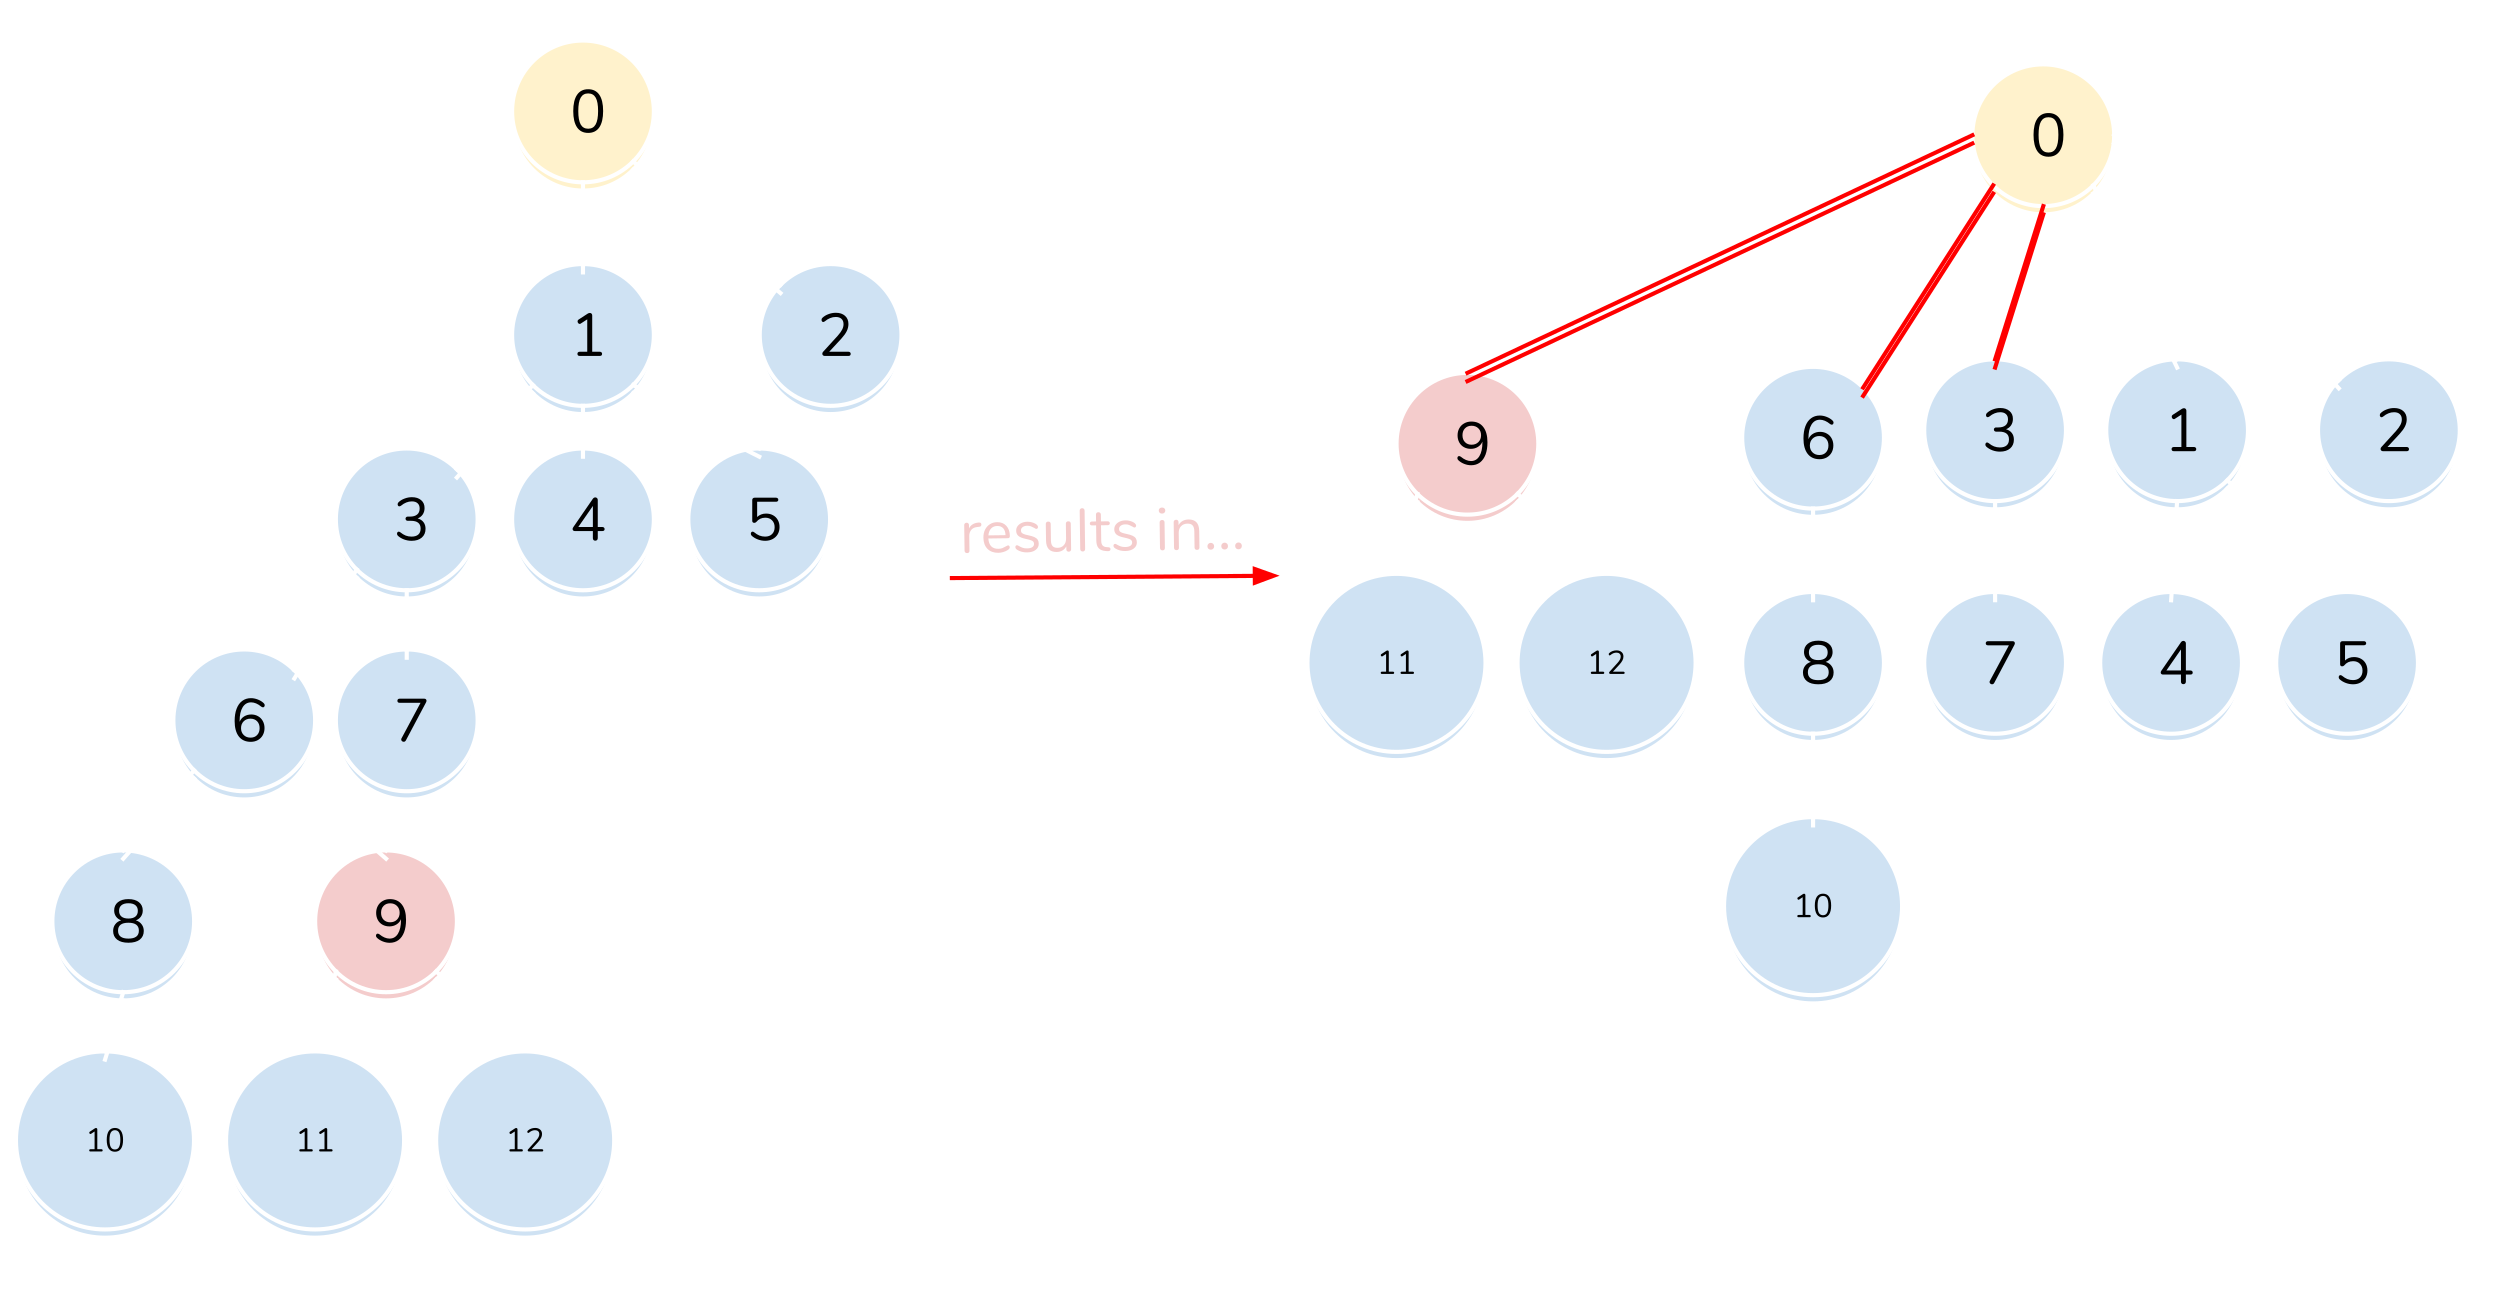 <svg version="1.1" viewBox="0.0 0.0 605.375 313.352" fill="none" stroke="none" stroke-linecap="square" stroke-miterlimit="10" xmlns:xlink="http://www.w3.org/1999/xlink" xmlns="http://www.w3.org/2000/svg"><clipPath id="p.0"><path d="m0 0l605.375 0l0 313.352l-605.375 0l0 -313.352z" clip-rule="nonzero"/></clipPath><g clip-path="url(#p.0)"><path fill="#000000" fill-opacity="0.0" d="m0 0l605.375 0l0 313.352l-605.375 0z" fill-rule="evenodd"/><g filter="url(#shadowFilter-p.1)"><use xlink:href="#p.1" transform="matrix(1.0 0.0 0.0 1.0 0.0 2.0)"/></g><defs><filter id="shadowFilter-p.1" filterUnits="userSpaceOnUse"><feGaussianBlur in="SourceAlpha" stdDeviation="2.0" result="blur"/><feComponentTransfer in="blur" color-interpolation-filters="sRGB"><feFuncR type="linear" slope="0" intercept="0.0"/><feFuncG type="linear" slope="0" intercept="0.0"/><feFuncB type="linear" slope="0" intercept="0.0"/><feFuncA type="linear" slope="0.5" intercept="0"/></feComponentTransfer></filter></defs><g id="p.1"><path fill="#cfe2f3" d="m81.328 174.432l0 0c0 -9.48 7.685 -17.165 17.165 -17.165l0 0c4.553 0 8.919 1.808 12.138 5.028c3.219 3.219 5.028 7.585 5.028 12.138l0 0c0 9.48 -7.685 17.165 -17.165 17.165l0 0c-9.48 0 -17.165 -7.685 -17.165 -17.165z" fill-rule="evenodd"/><path stroke="#ffffff" stroke-width="1.0" stroke-linejoin="round" stroke-linecap="butt" d="m81.328 174.432l0 0c0 -9.48 7.685 -17.165 17.165 -17.165l0 0c4.553 0 8.919 1.808 12.138 5.028c3.219 3.219 5.028 7.585 5.028 12.138l0 0c0 9.48 -7.685 17.165 -17.165 17.165l0 0c-9.48 0 -17.165 -7.685 -17.165 -17.165z" fill-rule="evenodd"/><path fill="#000000" d="m102.731 169.184q0.266 0 0.406 0.141q0.141 0.141 0.141 0.359q0 0.203 -0.141 0.453l-4.859 9.156q-0.188 0.328 -0.516 0.328q-0.234 0 -0.422 -0.156q-0.188 -0.172 -0.188 -0.406q0 -0.156 0.109 -0.328l4.578 -8.547l-5.062 0q-0.266 0 -0.406 -0.125q-0.141 -0.125 -0.141 -0.359q0 -0.25 0.141 -0.375q0.141 -0.141 0.406 -0.141l5.953 0z" fill-rule="nonzero"/></g><g filter="url(#shadowFilter-p.2)"><use xlink:href="#p.2" transform="matrix(1.0 0.0 0.0 1.0 0.0 2.0)"/></g><defs><filter id="shadowFilter-p.2" filterUnits="userSpaceOnUse"><feGaussianBlur in="SourceAlpha" stdDeviation="2.0" result="blur"/><feComponentTransfer in="blur" color-interpolation-filters="sRGB"><feFuncR type="linear" slope="0" intercept="0.0"/><feFuncG type="linear" slope="0" intercept="0.0"/><feFuncB type="linear" slope="0" intercept="0.0"/><feFuncA type="linear" slope="0.5" intercept="0"/></feComponentTransfer></filter></defs><g id="p.2"><path fill="#f4cccc" d="m76.31 223.094l0 0c0 -9.48 7.685 -17.165 17.165 -17.165l0 0c4.553 0 8.919 1.808 12.138 5.028c3.219 3.219 5.028 7.585 5.028 12.138l0 0c0 9.48 -7.685 17.165 -17.165 17.165l0 0c-9.48 0 -17.165 -7.685 -17.165 -17.165z" fill-rule="evenodd"/><path stroke="#ffffff" stroke-width="1.0" stroke-linejoin="round" stroke-linecap="butt" d="m76.31 223.094l0 0c0 -9.48 7.685 -17.165 17.165 -17.165l0 0c4.553 0 8.919 1.808 12.138 5.028c3.219 3.219 5.028 7.585 5.028 12.138l0 0c0 9.48 -7.685 17.165 -17.165 17.165l0 0c-9.48 0 -17.165 -7.685 -17.165 -17.165z" fill-rule="evenodd"/><path fill="#000000" d="m94.415 217.72q1.875 0 2.891 1.312q1.016 1.297 1.016 3.719q0 1.734 -0.469 2.984q-0.469 1.234 -1.359 1.906q-0.891 0.656 -2.125 0.656q-0.844 0 -1.672 -0.328q-0.828 -0.328 -1.406 -0.875q-0.25 -0.234 -0.25 -0.5q0 -0.219 0.109 -0.359q0.125 -0.156 0.281 -0.156q0.203 0 0.438 0.156q1.266 1.047 2.469 1.047q1.312 0 2.031 -1.188q0.734 -1.188 0.734 -3.328l0 -0.188q-0.328 0.812 -1.094 1.281q-0.75 0.469 -1.703 0.469q-0.938 0 -1.672 -0.406q-0.734 -0.406 -1.141 -1.156q-0.406 -0.75 -0.406 -1.719q0 -0.953 0.422 -1.703q0.422 -0.766 1.188 -1.188q0.766 -0.438 1.719 -0.438zm0.062 5.609q1.016 0 1.656 -0.641q0.641 -0.641 0.641 -1.656q0 -1.016 -0.641 -1.656q-0.641 -0.641 -1.656 -0.641q-1.0 0 -1.609 0.641q-0.594 0.625 -0.594 1.656q0 1.047 0.609 1.672q0.609 0.625 1.594 0.625z" fill-rule="nonzero"/></g><g filter="url(#shadowFilter-p.3)"><use xlink:href="#p.3" transform="matrix(1.0 0.0 0.0 1.0 0.0 2.0)"/></g><defs><filter id="shadowFilter-p.3" filterUnits="userSpaceOnUse"><feGaussianBlur in="SourceAlpha" stdDeviation="2.0" result="blur"/><feComponentTransfer in="blur" color-interpolation-filters="sRGB"><feFuncR type="linear" slope="0" intercept="0.0"/><feFuncG type="linear" slope="0" intercept="0.0"/><feFuncB type="linear" slope="0" intercept="0.0"/><feFuncA type="linear" slope="0.5" intercept="0"/></feComponentTransfer></filter></defs><g id="p.3"><path fill="#cfe2f3" d="m81.328 125.767l0 0c0 -9.48 7.685 -17.165 17.165 -17.165l0 0c4.553 0 8.919 1.808 12.138 5.028c3.219 3.219 5.028 7.585 5.028 12.138l0 0c0 9.48 -7.685 17.165 -17.165 17.165l0 0c-9.48 0 -17.165 -7.685 -17.165 -17.165z" fill-rule="evenodd"/><path stroke="#ffffff" stroke-width="1.0" stroke-linejoin="round" stroke-linecap="butt" d="m81.328 125.767l0 0c0 -9.48 7.685 -17.165 17.165 -17.165l0 0c4.553 0 8.919 1.808 12.138 5.028c3.219 3.219 5.028 7.585 5.028 12.138l0 0c0 9.48 -7.685 17.165 -17.165 17.165l0 0c-9.48 0 -17.165 -7.685 -17.165 -17.165z" fill-rule="evenodd"/><path fill="#000000" d="m101.137 125.535q0.938 0.266 1.422 0.922q0.484 0.641 0.484 1.594q0 1.344 -0.906 2.125q-0.906 0.781 -2.469 0.781q-0.953 0 -1.828 -0.328q-0.875 -0.328 -1.469 -0.875q-0.234 -0.219 -0.234 -0.5q0 -0.219 0.109 -0.359q0.125 -0.156 0.281 -0.156q0.203 0 0.406 0.156q0.672 0.547 1.312 0.797q0.656 0.25 1.406 0.25q1.078 0 1.641 -0.5q0.562 -0.5 0.562 -1.438q0 -1.891 -2.359 -1.891l-0.781 0q-0.234 0 -0.375 -0.156q-0.141 -0.156 -0.141 -0.359q0 -0.203 0.141 -0.344q0.141 -0.156 0.375 -0.156l0.547 0q1.141 0 1.75 -0.5q0.609 -0.5 0.609 -1.453q0 -0.844 -0.5 -1.281q-0.484 -0.453 -1.391 -0.453q-0.703 0 -1.344 0.266q-0.641 0.25 -1.281 0.781q-0.219 0.156 -0.422 0.156q-0.156 0 -0.281 -0.141q-0.109 -0.156 -0.109 -0.375q0 -0.281 0.234 -0.5q0.594 -0.562 1.453 -0.875q0.859 -0.328 1.766 -0.328q1.406 0 2.234 0.719q0.844 0.719 0.828 1.938q0 0.875 -0.453 1.547q-0.453 0.656 -1.219 0.938z" fill-rule="nonzero"/></g><g filter="url(#shadowFilter-p.4)"><use xlink:href="#p.4" transform="matrix(1.0 0.0 0.0 1.0 0.0 2.0)"/></g><defs><filter id="shadowFilter-p.4" filterUnits="userSpaceOnUse"><feGaussianBlur in="SourceAlpha" stdDeviation="2.0" result="blur"/><feComponentTransfer in="blur" color-interpolation-filters="sRGB"><feFuncR type="linear" slope="0" intercept="0.0"/><feFuncG type="linear" slope="0" intercept="0.0"/><feFuncB type="linear" slope="0" intercept="0.0"/><feFuncA type="linear" slope="0.5" intercept="0"/></feComponentTransfer></filter></defs><g id="p.4"><path fill="#fff2cc" d="m124.004 26.98l0 0c0 -9.48 7.685 -17.165 17.165 -17.165l0 0c4.553 0 8.919 1.808 12.138 5.028c3.219 3.219 5.028 7.585 5.028 12.138l0 0c0 9.48 -7.685 17.165 -17.165 17.165l0 0c-9.48 0 -17.165 -7.685 -17.165 -17.165z" fill-rule="evenodd"/><path stroke="#ffffff" stroke-width="1.0" stroke-linejoin="round" stroke-linecap="butt" d="m124.004 26.98l0 0c0 -9.48 7.685 -17.165 17.165 -17.165l0 0c4.553 0 8.919 1.808 12.138 5.028c3.219 3.219 5.028 7.585 5.028 12.138l0 0c0 9.48 -7.685 17.165 -17.165 17.165l0 0c-9.48 0 -17.165 -7.685 -17.165 -17.165z" fill-rule="evenodd"/><path fill="#000000" d="m142.422 32.185q-1.766 0 -2.688 -1.344q-0.922 -1.359 -0.922 -3.938q0 -2.594 0.922 -3.938q0.922 -1.359 2.688 -1.359q1.781 0 2.703 1.344q0.922 1.344 0.922 3.938q0 2.594 -0.922 3.953q-0.922 1.344 -2.703 1.344zm0 -1.016q1.234 0 1.812 -1.031q0.594 -1.047 0.594 -3.25q0 -2.219 -0.578 -3.234q-0.578 -1.031 -1.828 -1.031q-1.219 0 -1.812 1.031q-0.578 1.031 -0.578 3.234q0 2.203 0.578 3.25q0.594 1.031 1.812 1.031z" fill-rule="nonzero"/></g><g filter="url(#shadowFilter-p.5)"><use xlink:href="#p.5" transform="matrix(1.0 0.0 0.0 1.0 0.0 2.0)"/></g><defs><filter id="shadowFilter-p.5" filterUnits="userSpaceOnUse"><feGaussianBlur in="SourceAlpha" stdDeviation="2.0" result="blur"/><feComponentTransfer in="blur" color-interpolation-filters="sRGB"><feFuncR type="linear" slope="0" intercept="0.0"/><feFuncG type="linear" slope="0" intercept="0.0"/><feFuncB type="linear" slope="0" intercept="0.0"/><feFuncA type="linear" slope="0.5" intercept="0"/></feComponentTransfer></filter></defs><g id="p.5"><path fill="#cfe2f3" d="m124.004 125.768l0 0c0 -9.48 7.685 -17.165 17.165 -17.165l0 0c4.553 0 8.919 1.808 12.138 5.028c3.219 3.219 5.028 7.585 5.028 12.138l0 0c0 9.48 -7.685 17.165 -17.165 17.165l0 0c-9.48 0 -17.165 -7.685 -17.165 -17.165z" fill-rule="evenodd"/><path stroke="#ffffff" stroke-width="1.0" stroke-linejoin="round" stroke-linecap="butt" d="m124.004 125.768l0 0c0 -9.48 7.685 -17.165 17.165 -17.165l0 0c4.553 0 8.919 1.808 12.138 5.028c3.219 3.219 5.028 7.585 5.028 12.138l0 0c0 9.48 -7.685 17.165 -17.165 17.165l0 0c-9.48 0 -17.165 -7.685 -17.165 -17.165z" fill-rule="evenodd"/><path fill="#000000" d="m145.844 127.613q0.266 0 0.406 0.141q0.156 0.141 0.156 0.359q0 0.484 -0.562 0.484l-1.094 0l0 1.703q0 0.297 -0.172 0.469q-0.172 0.156 -0.438 0.156q-0.266 0 -0.422 -0.156q-0.156 -0.172 -0.156 -0.469l0 -1.703l-4.344 0q-0.266 0 -0.422 -0.141q-0.141 -0.141 -0.141 -0.359q0 -0.203 0.172 -0.453l4.781 -6.938q0.219 -0.266 0.531 -0.266q0.25 0 0.422 0.172q0.188 0.156 0.188 0.438l0 6.562l1.094 0zm-5.812 0l3.531 0l0 -5.094l-3.531 5.094z" fill-rule="nonzero"/></g><g filter="url(#shadowFilter-p.6)"><use xlink:href="#p.6" transform="matrix(1.0 0.0 0.0 1.0 0.0 2.0)"/></g><defs><filter id="shadowFilter-p.6" filterUnits="userSpaceOnUse"><feGaussianBlur in="SourceAlpha" stdDeviation="2.0" result="blur"/><feComponentTransfer in="blur" color-interpolation-filters="sRGB"><feFuncR type="linear" slope="0" intercept="0.0"/><feFuncG type="linear" slope="0" intercept="0.0"/><feFuncB type="linear" slope="0" intercept="0.0"/><feFuncA type="linear" slope="0.5" intercept="0"/></feComponentTransfer></filter></defs><g id="p.6"><path fill="#cfe2f3" d="m124.003 81.11l0 0c0 -9.48 7.685 -17.165 17.165 -17.165l0 0c4.553 0 8.919 1.808 12.138 5.028c3.219 3.219 5.028 7.585 5.028 12.138l0 0c0 9.48 -7.685 17.165 -17.165 17.165l0 0c-9.48 0 -17.165 -7.685 -17.165 -17.165z" fill-rule="evenodd"/><path stroke="#ffffff" stroke-width="1.0" stroke-linejoin="round" stroke-linecap="butt" d="m124.003 81.11l0 0c0 -9.48 7.685 -17.165 17.165 -17.165l0 0c4.553 0 8.919 1.808 12.138 5.028c3.219 3.219 5.028 7.585 5.028 12.138l0 0c0 9.48 -7.685 17.165 -17.165 17.165l0 0c-9.48 0 -17.165 -7.685 -17.165 -17.165z" fill-rule="evenodd"/><path fill="#000000" d="m145.233 85.174q0.266 0 0.406 0.141q0.156 0.125 0.156 0.359q0 0.25 -0.141 0.391q-0.141 0.125 -0.422 0.125l-4.844 0q-0.281 0 -0.422 -0.125q-0.141 -0.141 -0.141 -0.391q0 -0.234 0.141 -0.359q0.156 -0.141 0.422 -0.141l1.812 0l0 -7.844l-1.594 1.031q-0.109 0.078 -0.234 0.078q-0.203 0 -0.359 -0.188q-0.156 -0.203 -0.156 -0.422q0 -0.297 0.234 -0.438l2.234 -1.453q0.25 -0.156 0.516 -0.156q0.25 0 0.406 0.172q0.156 0.156 0.156 0.438l0 8.781l1.828 0z" fill-rule="nonzero"/></g><g filter="url(#shadowFilter-p.7)"><use xlink:href="#p.7" transform="matrix(1.0 0.0 0.0 1.0 0.0 2.0)"/></g><defs><filter id="shadowFilter-p.7" filterUnits="userSpaceOnUse"><feGaussianBlur in="SourceAlpha" stdDeviation="2.0" result="blur"/><feComponentTransfer in="blur" color-interpolation-filters="sRGB"><feFuncR type="linear" slope="0" intercept="0.0"/><feFuncG type="linear" slope="0" intercept="0.0"/><feFuncB type="linear" slope="0" intercept="0.0"/><feFuncA type="linear" slope="0.5" intercept="0"/></feComponentTransfer></filter></defs><g id="p.7"><path fill="#000000" fill-opacity="0.0" d="m141.169 44.145l0 19.811" fill-rule="evenodd"/><path stroke="#ffffff" stroke-width="1.0" stroke-linejoin="round" stroke-linecap="butt" d="m141.169 44.145l0 19.811" fill-rule="evenodd"/></g><g filter="url(#shadowFilter-p.8)"><use xlink:href="#p.8" transform="matrix(1.0 0.0 0.0 1.0 0.0 2.0)"/></g><defs><filter id="shadowFilter-p.8" filterUnits="userSpaceOnUse"><feGaussianBlur in="SourceAlpha" stdDeviation="2.0" result="blur"/><feComponentTransfer in="blur" color-interpolation-filters="sRGB"><feFuncR type="linear" slope="0" intercept="0.0"/><feFuncG type="linear" slope="0" intercept="0.0"/><feFuncB type="linear" slope="0" intercept="0.0"/><feFuncA type="linear" slope="0.5" intercept="0"/></feComponentTransfer></filter></defs><g id="p.8"><path fill="#000000" fill-opacity="0.0" d="m110.631 113.63l18.394 -20.378" fill-rule="evenodd"/><path stroke="#ffffff" stroke-width="1.0" stroke-linejoin="round" stroke-linecap="butt" d="m110.631 113.63l18.394 -20.378" fill-rule="evenodd"/></g><g filter="url(#shadowFilter-p.9)"><use xlink:href="#p.9" transform="matrix(1.0 0.0 0.0 1.0 0.0 2.0)"/></g><defs><filter id="shadowFilter-p.9" filterUnits="userSpaceOnUse"><feGaussianBlur in="SourceAlpha" stdDeviation="2.0" result="blur"/><feComponentTransfer in="blur" color-interpolation-filters="sRGB"><feFuncR type="linear" slope="0" intercept="0.0"/><feFuncG type="linear" slope="0" intercept="0.0"/><feFuncB type="linear" slope="0" intercept="0.0"/><feFuncA type="linear" slope="0.5" intercept="0"/></feComponentTransfer></filter></defs><g id="p.9"><path fill="#000000" fill-opacity="0.0" d="m71.282 186.569l22.205 19.37" fill-rule="evenodd"/><path stroke="#ffffff" stroke-width="1.0" stroke-linejoin="round" stroke-linecap="butt" d="m71.282 186.569l22.205 19.37" fill-rule="evenodd"/></g><g filter="url(#shadowFilter-p.10)"><use xlink:href="#p.10" transform="matrix(1.0 0.0 0.0 1.0 0.0 2.0)"/></g><defs><filter id="shadowFilter-p.10" filterUnits="userSpaceOnUse"><feGaussianBlur in="SourceAlpha" stdDeviation="2.0" result="blur"/><feComponentTransfer in="blur" color-interpolation-filters="sRGB"><feFuncR type="linear" slope="0" intercept="0.0"/><feFuncG type="linear" slope="0" intercept="0.0"/><feFuncB type="linear" slope="0" intercept="0.0"/><feFuncA type="linear" slope="0.5" intercept="0"/></feComponentTransfer></filter></defs><g id="p.10"><path fill="#cfe2f3" d="m183.968 81.11l0 0c0 -9.48 7.685 -17.165 17.165 -17.165l0 0c4.553 0 8.919 1.808 12.138 5.028c3.219 3.219 5.028 7.585 5.028 12.138l0 0c0 9.48 -7.685 17.165 -17.165 17.165l0 0c-9.48 0 -17.165 -7.685 -17.165 -17.165z" fill-rule="evenodd"/><path stroke="#ffffff" stroke-width="1.0" stroke-linejoin="round" stroke-linecap="butt" d="m183.968 81.11l0 0c0 -9.48 7.685 -17.165 17.165 -17.165l0 0c4.553 0 8.919 1.808 12.138 5.028c3.219 3.219 5.028 7.585 5.028 12.138l0 0c0 9.48 -7.685 17.165 -17.165 17.165l0 0c-9.48 0 -17.165 -7.685 -17.165 -17.165z" fill-rule="evenodd"/><path fill="#000000" d="m205.449 85.174q0.25 0 0.391 0.141q0.156 0.125 0.156 0.359q0 0.516 -0.547 0.516l-5.75 0q-0.25 0 -0.422 -0.156q-0.156 -0.156 -0.156 -0.375q0 -0.281 0.203 -0.484l3.531 -3.875q0.734 -0.828 1.062 -1.469q0.344 -0.656 0.344 -1.328q0 -0.844 -0.5 -1.297q-0.484 -0.453 -1.391 -0.453q-0.703 0 -1.344 0.266q-0.641 0.25 -1.281 0.781q-0.219 0.172 -0.422 0.172q-0.156 0 -0.281 -0.156q-0.109 -0.156 -0.109 -0.375q0 -0.312 0.234 -0.5q0.594 -0.562 1.453 -0.875q0.875 -0.328 1.781 -0.328q1.391 0 2.219 0.734q0.828 0.734 0.828 1.984q0 0.891 -0.406 1.719q-0.391 0.812 -1.312 1.828l-2.938 3.172l4.656 0z" fill-rule="nonzero"/></g><g filter="url(#shadowFilter-p.11)"><use xlink:href="#p.11" transform="matrix(1.0 0.0 0.0 1.0 0.0 2.0)"/></g><defs><filter id="shadowFilter-p.11" filterUnits="userSpaceOnUse"><feGaussianBlur in="SourceAlpha" stdDeviation="2.0" result="blur"/><feComponentTransfer in="blur" color-interpolation-filters="sRGB"><feFuncR type="linear" slope="0" intercept="0.0"/><feFuncG type="linear" slope="0" intercept="0.0"/><feFuncB type="linear" slope="0" intercept="0.0"/><feFuncA type="linear" slope="0.5" intercept="0"/></feComponentTransfer></filter></defs><g id="p.11"><path fill="#000000" fill-opacity="0.0" d="m188.996 68.972l-35.685 -29.858" fill-rule="evenodd"/><path stroke="#ffffff" stroke-width="1.0" stroke-linejoin="round" stroke-linecap="butt" d="m188.996 68.972l-35.685 -29.858" fill-rule="evenodd"/></g><g filter="url(#shadowFilter-p.12)"><use xlink:href="#p.12" transform="matrix(1.0 0.0 0.0 1.0 0.0 2.0)"/></g><defs><filter id="shadowFilter-p.12" filterUnits="userSpaceOnUse"><feGaussianBlur in="SourceAlpha" stdDeviation="2.0" result="blur"/><feComponentTransfer in="blur" color-interpolation-filters="sRGB"><feFuncR type="linear" slope="0" intercept="0.0"/><feFuncG type="linear" slope="0" intercept="0.0"/><feFuncB type="linear" slope="0" intercept="0.0"/><feFuncA type="linear" slope="0.5" intercept="0"/></feComponentTransfer></filter></defs><g id="p.12"><path fill="#cfe2f3" d="m41.979 174.431l0 0c0 -9.48 7.685 -17.165 17.165 -17.165l0 0c4.553 0 8.919 1.808 12.138 5.028c3.219 3.219 5.028 7.585 5.028 12.138l0 0c0 9.48 -7.685 17.165 -17.165 17.165l0 0c-9.48 0 -17.165 -7.685 -17.165 -17.165z" fill-rule="evenodd"/><path stroke="#ffffff" stroke-width="1.0" stroke-linejoin="round" stroke-linecap="butt" d="m41.979 174.431l0 0c0 -9.48 7.685 -17.165 17.165 -17.165l0 0c4.553 0 8.919 1.808 12.138 5.028c3.219 3.219 5.028 7.585 5.028 12.138l0 0c0 9.48 -7.685 17.165 -17.165 17.165l0 0c-9.48 0 -17.165 -7.685 -17.165 -17.165z" fill-rule="evenodd"/><path fill="#000000" d="m60.835 173.011q0.938 0 1.656 0.422q0.734 0.406 1.141 1.156q0.422 0.75 0.422 1.719q0 0.953 -0.422 1.719q-0.422 0.75 -1.188 1.188q-0.766 0.422 -1.719 0.422q-1.875 0 -2.891 -1.297q-1.016 -1.312 -1.016 -3.734q0 -1.734 0.469 -2.969q0.469 -1.25 1.359 -1.906q0.891 -0.672 2.125 -0.672q0.828 0 1.656 0.328q0.828 0.312 1.422 0.875q0.25 0.234 0.25 0.5q0 0.219 -0.125 0.375q-0.109 0.141 -0.281 0.141q-0.203 0 -0.422 -0.156q-1.266 -1.047 -2.469 -1.047q-1.312 0 -2.047 1.188q-0.734 1.188 -0.734 3.328l0 0.188q0.344 -0.828 1.094 -1.297q0.766 -0.469 1.719 -0.469zm-0.172 5.609q1.0 0 1.594 -0.625q0.609 -0.641 0.609 -1.672q0 -1.047 -0.609 -1.672q-0.609 -0.625 -1.609 -0.625q-1.0 0 -1.641 0.641q-0.641 0.641 -0.641 1.656q0 1.016 0.641 1.656q0.641 0.641 1.656 0.641z" fill-rule="nonzero"/></g><g filter="url(#shadowFilter-p.13)"><use xlink:href="#p.13" transform="matrix(1.0 0.0 0.0 1.0 0.0 2.0)"/></g><defs><filter id="shadowFilter-p.13" filterUnits="userSpaceOnUse"><feGaussianBlur in="SourceAlpha" stdDeviation="2.0" result="blur"/><feComponentTransfer in="blur" color-interpolation-filters="sRGB"><feFuncR type="linear" slope="0" intercept="0.0"/><feFuncG type="linear" slope="0" intercept="0.0"/><feFuncB type="linear" slope="0" intercept="0.0"/><feFuncA type="linear" slope="0.5" intercept="0"/></feComponentTransfer></filter></defs><g id="p.13"><path fill="#cfe2f3" d="m166.676 125.766l0 0c0 -9.48 7.685 -17.165 17.165 -17.165l0 0c4.553 0 8.919 1.808 12.138 5.028c3.219 3.219 5.028 7.585 5.028 12.138l0 0c0 9.48 -7.685 17.165 -17.165 17.165l0 0c-9.48 0 -17.165 -7.685 -17.165 -17.165z" fill-rule="evenodd"/><path stroke="#ffffff" stroke-width="1.0" stroke-linejoin="round" stroke-linecap="butt" d="m166.676 125.766l0 0c0 -9.48 7.685 -17.165 17.165 -17.165l0 0c4.553 0 8.919 1.808 12.138 5.028c3.219 3.219 5.028 7.585 5.028 12.138l0 0c0 9.48 -7.685 17.165 -17.165 17.165l0 0c-9.48 0 -17.165 -7.685 -17.165 -17.165z" fill-rule="evenodd"/><path fill="#000000" d="m185.501 124.362q0.984 0 1.719 0.422q0.734 0.406 1.141 1.156q0.406 0.734 0.406 1.703q0 0.953 -0.438 1.719q-0.438 0.75 -1.234 1.172q-0.781 0.422 -1.797 0.422q-0.922 0 -1.781 -0.328q-0.859 -0.328 -1.469 -0.875q-0.234 -0.219 -0.234 -0.5q0 -0.219 0.109 -0.359q0.125 -0.156 0.297 -0.156q0.203 0 0.406 0.156q0.641 0.531 1.281 0.797q0.656 0.25 1.359 0.25q1.078 0 1.688 -0.609q0.625 -0.625 0.625 -1.672q0 -1.031 -0.625 -1.656q-0.609 -0.641 -1.641 -0.641q-1.344 0 -2.172 1.031q-0.203 0.219 -0.5 0.219q-0.203 0 -0.344 -0.125q-0.141 -0.125 -0.141 -0.344l0 -5.062q0 -0.25 0.156 -0.406q0.156 -0.156 0.422 -0.156l5.172 0q0.25 0 0.406 0.141q0.156 0.125 0.156 0.359q0 0.234 -0.156 0.359q-0.156 0.125 -0.406 0.125l-4.562 0l0 3.688q0.406 -0.391 0.953 -0.609q0.547 -0.219 1.203 -0.219z" fill-rule="nonzero"/></g><g filter="url(#shadowFilter-p.14)"><use xlink:href="#p.14" transform="matrix(1.0 0.0 0.0 1.0 0.0 2.0)"/></g><defs><filter id="shadowFilter-p.14" filterUnits="userSpaceOnUse"><feGaussianBlur in="SourceAlpha" stdDeviation="2.0" result="blur"/><feComponentTransfer in="blur" color-interpolation-filters="sRGB"><feFuncR type="linear" slope="0" intercept="0.0"/><feFuncG type="linear" slope="0" intercept="0.0"/><feFuncB type="linear" slope="0" intercept="0.0"/><feFuncA type="linear" slope="0.5" intercept="0"/></feComponentTransfer></filter></defs><g id="p.14"><path fill="#000000" fill-opacity="0.0" d="m153.306 93.248l30.551 15.339" fill-rule="evenodd"/><path stroke="#ffffff" stroke-width="1.0" stroke-linejoin="round" stroke-linecap="butt" d="m153.306 93.248l30.551 15.339" fill-rule="evenodd"/></g><g filter="url(#shadowFilter-p.15)"><use xlink:href="#p.15" transform="matrix(1.0 0.0 0.0 1.0 0.0 2.0)"/></g><defs><filter id="shadowFilter-p.15" filterUnits="userSpaceOnUse"><feGaussianBlur in="SourceAlpha" stdDeviation="2.0" result="blur"/><feComponentTransfer in="blur" color-interpolation-filters="sRGB"><feFuncR type="linear" slope="0" intercept="0.0"/><feFuncG type="linear" slope="0" intercept="0.0"/><feFuncB type="linear" slope="0" intercept="0.0"/><feFuncA type="linear" slope="0.5" intercept="0"/></feComponentTransfer></filter></defs><g id="p.15"><path fill="#cfe2f3" d="m12.678 223.094l0 0c0 -9.48 7.685 -17.165 17.165 -17.165l0 0c4.553 0 8.919 1.808 12.138 5.028c3.219 3.219 5.028 7.585 5.028 12.138l0 0c0 9.48 -7.685 17.165 -17.165 17.165l0 0c-9.48 0 -17.165 -7.685 -17.165 -17.165z" fill-rule="evenodd"/><path stroke="#ffffff" stroke-width="1.0" stroke-linejoin="round" stroke-linecap="butt" d="m12.678 223.094l0 0c0 -9.48 7.685 -17.165 17.165 -17.165l0 0c4.553 0 8.919 1.808 12.138 5.028c3.219 3.219 5.028 7.585 5.028 12.138l0 0c0 9.48 -7.685 17.165 -17.165 17.165l0 0c-9.48 0 -17.165 -7.685 -17.165 -17.165z" fill-rule="evenodd"/><path fill="#000000" d="m32.893 222.861q0.906 0.281 1.406 0.969q0.516 0.672 0.516 1.609q0 1.328 -0.969 2.094q-0.969 0.75 -2.75 0.75q-1.766 0 -2.734 -0.75q-0.969 -0.766 -0.969 -2.094q0 -0.953 0.516 -1.625q0.516 -0.688 1.422 -0.953q-0.781 -0.281 -1.234 -0.906q-0.453 -0.641 -0.453 -1.484q0 -1.266 0.906 -2.0q0.922 -0.75 2.547 -0.75q1.641 0 2.547 0.75q0.922 0.734 0.922 2.0q0 0.844 -0.453 1.484q-0.453 0.641 -1.219 0.906zm-4.062 -2.312q0 0.906 0.578 1.391q0.578 0.484 1.688 0.484q1.125 0 1.703 -0.484q0.578 -0.484 0.578 -1.391q0 -0.859 -0.578 -1.344q-0.578 -0.484 -1.703 -0.484q-1.109 0 -1.688 0.484q-0.578 0.484 -0.578 1.344zm2.266 6.734q2.531 0 2.531 -1.922q0 -1.922 -2.531 -1.922q-2.516 0 -2.516 1.922q0 1.922 2.516 1.922z" fill-rule="nonzero"/></g><g filter="url(#shadowFilter-p.16)"><use xlink:href="#p.16" transform="matrix(1.0 0.0 0.0 1.0 0.0 2.0)"/></g><defs><filter id="shadowFilter-p.16" filterUnits="userSpaceOnUse"><feGaussianBlur in="SourceAlpha" stdDeviation="2.0" result="blur"/><feComponentTransfer in="blur" color-interpolation-filters="sRGB"><feFuncR type="linear" slope="0" intercept="0.0"/><feFuncG type="linear" slope="0" intercept="0.0"/><feFuncB type="linear" slope="0" intercept="0.0"/><feFuncA type="linear" slope="0.5" intercept="0"/></feComponentTransfer></filter></defs><g id="p.16"><path fill="#000000" fill-opacity="0.0" d="m141.168 98.275l0 10.331" fill-rule="evenodd"/><path stroke="#ffffff" stroke-width="1.0" stroke-linejoin="round" stroke-linecap="butt" d="m141.168 98.275l0 10.331" fill-rule="evenodd"/></g><path fill="#000000" fill-opacity="0.0" d="m230.502 139.977l79.353 -0.572" fill-rule="evenodd"/><path stroke="#ff0000" stroke-width="1.0" stroke-linejoin="round" stroke-linecap="butt" d="m230.502 139.977l73.353 -0.529" fill-rule="evenodd"/><path fill="#ff0000" stroke="#ff0000" stroke-width="1.0" stroke-linecap="butt" d="m303.867 141.099l4.526 -1.684l-4.55 -1.619z" fill-rule="evenodd"/><path fill="#000000" fill-opacity="0.0" d="m223.161 110.93l100.138 -1.401l0.457 32.542l-100.138 1.401z" fill-rule="evenodd"/><path fill="#f4cccc" d="m237.007 126.536q0.624 -0.056 0.632 0.491q0.003 0.234 -0.135 0.377q-0.123 0.142 -0.451 0.163l-0.437 0.053q-0.983 0.108 -1.459 0.724q-0.46 0.616 -0.449 1.428l0.05 3.562q0.004 0.297 -0.15 0.455q-0.154 0.143 -0.42 0.147q-0.266 0.004 -0.44 -0.15q-0.174 -0.154 -0.178 -0.435l-0.087 -6.187q-0.004 -0.266 0.166 -0.424q0.185 -0.159 0.435 -0.162q0.234 -0.003 0.393 0.151q0.158 0.154 0.162 0.404l0.012 0.828q0.303 -0.645 0.861 -0.981q0.558 -0.352 1.291 -0.424l0.203 -0.018zm7.105 5.526q0.156 -0.002 0.268 0.137q0.127 0.123 0.13 0.326q0.005 0.359 -0.506 0.679q-0.511 0.32 -1.103 0.484q-0.576 0.164 -1.138 0.172q-1.656 0.023 -2.639 -0.948q-0.967 -0.971 -0.991 -2.705q-0.015 -1.094 0.395 -1.943q0.426 -0.85 1.185 -1.329q0.759 -0.479 1.743 -0.493q1.39 -0.019 2.216 0.875q0.841 0.895 0.863 2.457q0.004 0.281 -0.119 0.424q-0.108 0.127 -0.373 0.13l-4.718 0.066q0.176 2.529 2.426 2.498q0.578 -0.008 0.982 -0.17q0.404 -0.162 0.869 -0.434q0.388 -0.224 0.512 -0.226zm-2.629 -4.698q-0.937 0.013 -1.492 0.615q-0.554 0.586 -0.649 1.665l4.14 -0.058q-0.031 -1.093 -0.555 -1.664q-0.524 -0.571 -1.445 -0.558zm7.252 6.399q-0.672 0.009 -1.283 -0.138q-0.612 -0.163 -1.085 -0.454q-0.268 -0.168 -0.38 -0.323q-0.112 -0.155 -0.115 -0.373q-0.003 -0.187 0.105 -0.314q0.108 -0.127 0.295 -0.129q0.172 -0.002 0.503 0.212q0.457 0.259 0.881 0.41q0.44 0.15 1.08 0.141q0.797 -0.011 1.23 -0.298q0.434 -0.287 0.426 -0.819q-0.004 -0.312 -0.179 -0.513q-0.159 -0.201 -0.552 -0.336q-0.393 -0.151 -1.161 -0.312q-1.301 -0.263 -1.87 -0.724q-0.553 -0.461 -0.565 -1.258q-0.009 -0.641 0.328 -1.114q0.353 -0.489 0.974 -0.779q0.621 -0.29 1.418 -0.301q0.562 -0.008 1.096 0.141q0.549 0.149 0.959 0.409q0.505 0.352 0.51 0.727q0.003 0.203 -0.12 0.33q-0.108 0.127 -0.279 0.129q-0.172 0.002 -0.519 -0.243q-0.425 -0.244 -0.787 -0.38q-0.362 -0.151 -0.908 -0.144q-0.687 0.01 -1.105 0.328q-0.418 0.303 -0.41 0.818q0.005 0.328 0.164 0.529q0.159 0.185 0.52 0.337q0.362 0.151 1.035 0.282q1.003 0.205 1.554 0.463q0.551 0.258 0.79 0.645q0.24 0.372 0.248 0.95q0.013 0.922 -0.76 1.511q-0.758 0.573 -2.039 0.591zm9.946 -7.531q0.281 -0.004 0.44 0.15q0.158 0.154 0.162 0.42l0.087 6.203q0.004 0.25 -0.15 0.424q-0.154 0.158 -0.435 0.162q-0.25 0.003 -0.408 -0.151q-0.158 -0.154 -0.162 -0.404l-0.01 -0.734q-0.335 0.645 -0.939 0.998q-0.604 0.352 -1.354 0.363q-1.281 0.018 -1.947 -0.676q-0.651 -0.71 -0.67 -2.116l-0.056 -3.984q-0.004 -0.266 0.15 -0.424q0.17 -0.159 0.451 -0.163q0.281 -0.004 0.424 0.15q0.158 0.154 0.162 0.42l0.056 3.968q0.013 0.953 0.395 1.401q0.397 0.432 1.225 0.42q0.937 -0.013 1.491 -0.63q0.57 -0.617 0.555 -1.617l-0.05 -3.593q-0.004 -0.266 0.15 -0.424q0.17 -0.159 0.435 -0.162zm3.513 7.311q-0.266 0.004 -0.44 -0.15q-0.174 -0.154 -0.178 -0.435l-0.131 -9.296q-0.004 -0.281 0.166 -0.44q0.17 -0.159 0.435 -0.162q0.25 -0.003 0.408 0.151q0.174 0.154 0.178 0.435l0.131 9.296q0.004 0.281 -0.166 0.44q-0.154 0.158 -0.404 0.162zm6.191 -1.024q0.516 0.024 0.522 0.461q0.004 0.25 -0.182 0.378q-0.17 0.127 -0.546 0.101l-0.391 -0.026q-1.173 -0.077 -1.744 -0.679q-0.556 -0.617 -0.573 -1.852l-0.052 -3.687l-0.984 0.014q-0.25 0.004 -0.392 -0.12q-0.142 -0.123 -0.145 -0.326q-0.003 -0.219 0.136 -0.346q0.139 -0.143 0.389 -0.146l0.984 -0.014l-0.023 -1.656q-0.004 -0.281 0.15 -0.424q0.154 -0.158 0.435 -0.162q0.266 -0.004 0.424 0.15q0.174 0.138 0.178 0.419l0.023 1.656l1.625 -0.023q0.234 -0.003 0.377 0.135q0.142 0.123 0.145 0.342q0.003 0.203 -0.136 0.33q-0.139 0.127 -0.373 0.13l-1.625 0.023l0.052 3.734q0.011 0.812 0.345 1.167q0.333 0.355 0.99 0.392l0.391 0.026zm4.106 0.911q-0.672 0.009 -1.283 -0.138q-0.612 -0.163 -1.085 -0.454q-0.268 -0.168 -0.38 -0.323q-0.112 -0.155 -0.115 -0.373q-0.003 -0.187 0.105 -0.314q0.108 -0.127 0.295 -0.129q0.172 -0.002 0.503 0.212q0.457 0.259 0.881 0.41q0.44 0.15 1.08 0.141q0.797 -0.011 1.23 -0.298q0.434 -0.287 0.426 -0.819q-0.004 -0.312 -0.179 -0.513q-0.159 -0.201 -0.552 -0.336q-0.393 -0.151 -1.161 -0.312q-1.301 -0.263 -1.87 -0.724q-0.553 -0.461 -0.565 -1.258q-0.009 -0.641 0.328 -1.114q0.353 -0.489 0.974 -0.779q0.621 -0.29 1.418 -0.301q0.562 -0.008 1.096 0.141q0.549 0.149 0.959 0.408q0.505 0.352 0.51 0.727q0.003 0.203 -0.12 0.33q-0.108 0.127 -0.279 0.129q-0.172 0.002 -0.519 -0.243q-0.425 -0.244 -0.787 -0.38q-0.362 -0.151 -0.908 -0.144q-0.687 0.01 -1.105 0.328q-0.418 0.303 -0.41 0.818q0.005 0.328 0.164 0.529q0.159 0.185 0.52 0.337q0.362 0.151 1.035 0.282q1.003 0.205 1.554 0.463q0.551 0.258 0.79 0.645q0.24 0.372 0.248 0.95q0.013 0.922 -0.76 1.511q-0.758 0.573 -2.039 0.591zm9.018 -0.157q-0.266 0.004 -0.44 -0.15q-0.174 -0.154 -0.178 -0.435l-0.087 -6.187q-0.004 -0.266 0.166 -0.424q0.17 -0.159 0.435 -0.162q0.266 -0.004 0.424 0.15q0.158 0.154 0.162 0.42l0.087 6.187q0.004 0.297 -0.15 0.455q-0.154 0.143 -0.42 0.147zm-0.125 -8.905q-0.344 0.005 -0.565 -0.195q-0.222 -0.2 -0.226 -0.544q-0.004 -0.312 0.211 -0.519q0.216 -0.206 0.56 -0.211q0.359 -0.005 0.581 0.195q0.222 0.2 0.226 0.513q0.005 0.344 -0.211 0.55q-0.216 0.206 -0.575 0.211zm6.405 1.426q2.562 -0.036 2.602 2.792l0.056 3.968q0.004 0.281 -0.15 0.44q-0.138 0.158 -0.42 0.162q-0.281 0.004 -0.455 -0.15q-0.158 -0.154 -0.162 -0.435l-0.055 -3.89q-0.014 -1 -0.411 -1.448q-0.381 -0.448 -1.241 -0.436q-0.984 0.014 -1.569 0.631q-0.57 0.602 -0.555 1.617l0.05 3.578q0.004 0.281 -0.15 0.44q-0.138 0.158 -0.42 0.162q-0.281 0.004 -0.455 -0.15q-0.158 -0.154 -0.162 -0.435l-0.087 -6.187q-0.004 -0.266 0.15 -0.424q0.17 -0.159 0.451 -0.163q0.266 -0.004 0.408 0.151q0.158 0.154 0.162 0.404l0.011 0.75q0.35 -0.661 0.97 -1.014q0.636 -0.353 1.433 -0.364zm5.428 7.315q-0.359 0.005 -0.597 -0.21q-0.238 -0.231 -0.243 -0.606q-0.005 -0.359 0.226 -0.597q0.231 -0.238 0.59 -0.243q0.328 -0.005 0.566 0.226q0.238 0.231 0.243 0.59q0.005 0.375 -0.226 0.613q-0.231 0.222 -0.559 0.227zm3.356 -0.047q-0.359 0.005 -0.597 -0.21q-0.238 -0.231 -0.243 -0.606q-0.005 -0.359 0.226 -0.597q0.231 -0.238 0.59 -0.243q0.328 -0.005 0.566 0.226q0.238 0.231 0.243 0.59q0.005 0.375 -0.226 0.613q-0.231 0.222 -0.559 0.227zm3.356 -0.047q-0.359 0.005 -0.597 -0.21q-0.238 -0.231 -0.243 -0.606q-0.005 -0.359 0.226 -0.597q0.231 -0.238 0.59 -0.243q0.328 -0.005 0.566 0.226q0.238 0.231 0.243 0.59q0.005 0.375 -0.226 0.613q-0.231 0.222 -0.559 0.227z" fill-rule="nonzero"/><g filter="url(#shadowFilter-p.17)"><use xlink:href="#p.17" transform="matrix(1.0 0.0 0.0 1.0 0.0 2.0)"/></g><defs><filter id="shadowFilter-p.17" filterUnits="userSpaceOnUse"><feGaussianBlur in="SourceAlpha" stdDeviation="2.0" result="blur"/><feComponentTransfer in="blur" color-interpolation-filters="sRGB"><feFuncR type="linear" slope="0" intercept="0.0"/><feFuncG type="linear" slope="0" intercept="0.0"/><feFuncB type="linear" slope="0" intercept="0.0"/><feFuncA type="linear" slope="0.5" intercept="0"/></feComponentTransfer></filter></defs><g id="p.17"><path fill="#000000" fill-opacity="0.0" d="m98.493 157.266l0 -14.331" fill-rule="evenodd"/><path stroke="#ffffff" stroke-width="1.0" stroke-linejoin="round" stroke-linecap="butt" d="m98.493 157.266l0 -14.331" fill-rule="evenodd"/></g><g filter="url(#shadowFilter-p.18)"><use xlink:href="#p.18" transform="matrix(1.0 0.0 0.0 1.0 0.0 2.0)"/></g><defs><filter id="shadowFilter-p.18" filterUnits="userSpaceOnUse"><feGaussianBlur in="SourceAlpha" stdDeviation="2.0" result="blur"/><feComponentTransfer in="blur" color-interpolation-filters="sRGB"><feFuncR type="linear" slope="0" intercept="0.0"/><feFuncG type="linear" slope="0" intercept="0.0"/><feFuncB type="linear" slope="0" intercept="0.0"/><feFuncA type="linear" slope="0.5" intercept="0"/></feComponentTransfer></filter></defs><g id="p.18"><path fill="#000000" fill-opacity="0.0" d="m71.282 162.293l15.087 -24.378" fill-rule="evenodd"/><path stroke="#ffffff" stroke-width="1.0" stroke-linejoin="round" stroke-linecap="butt" d="m71.282 162.293l15.087 -24.378" fill-rule="evenodd"/></g><g filter="url(#shadowFilter-p.19)"><use xlink:href="#p.19" transform="matrix(1.0 0.0 0.0 1.0 0.0 2.0)"/></g><defs><filter id="shadowFilter-p.19" filterUnits="userSpaceOnUse"><feGaussianBlur in="SourceAlpha" stdDeviation="2.0" result="blur"/><feComponentTransfer in="blur" color-interpolation-filters="sRGB"><feFuncR type="linear" slope="0" intercept="0.0"/><feFuncG type="linear" slope="0" intercept="0.0"/><feFuncB type="linear" slope="0" intercept="0.0"/><feFuncA type="linear" slope="0.5" intercept="0"/></feComponentTransfer></filter></defs><g id="p.19"><path fill="#000000" fill-opacity="0.0" d="m47.007 186.569l-17.165 19.37" fill-rule="evenodd"/><path stroke="#ffffff" stroke-width="1.0" stroke-linejoin="round" stroke-linecap="butt" d="m47.007 186.569l-17.165 19.37" fill-rule="evenodd"/></g><g filter="url(#shadowFilter-p.20)"><use xlink:href="#p.20" transform="matrix(1.0 0.0 0.0 1.0 0.0 2.0)"/></g><defs><filter id="shadowFilter-p.20" filterUnits="userSpaceOnUse"><feGaussianBlur in="SourceAlpha" stdDeviation="2.0" result="blur"/><feComponentTransfer in="blur" color-interpolation-filters="sRGB"><feFuncR type="linear" slope="0" intercept="0.0"/><feFuncG type="linear" slope="0" intercept="0.0"/><feFuncB type="linear" slope="0" intercept="0.0"/><feFuncA type="linear" slope="0.5" intercept="0"/></feComponentTransfer></filter></defs><g id="p.20"><path fill="#cfe2f3" d="m3.864 276.152l0 0c0 -11.907 9.652 -21.559 21.559 -21.559l0 0c5.718 0 11.201 2.271 15.245 6.314c4.043 4.043 6.314 9.527 6.314 15.245l0 0c0 11.907 -9.652 21.559 -21.559 21.559l0 0c-11.907 0 -21.559 -9.652 -21.559 -21.559z" fill-rule="evenodd"/><path stroke="#ffffff" stroke-width="1.0" stroke-linejoin="round" stroke-linecap="butt" d="m3.864 276.152l0 0c0 -11.907 9.652 -21.559 21.559 -21.559l0 0c5.718 0 11.201 2.271 15.245 6.314c4.043 4.043 6.314 9.527 6.314 15.245l0 0c0 11.907 -9.652 21.559 -21.559 21.559l0 0c-11.907 0 -21.559 -9.652 -21.559 -21.559z" fill-rule="evenodd"/><path fill="#000000" d="m24.56 278.285q0.141 0 0.219 0.078q0.078 0.062 0.078 0.188q0 0.141 -0.078 0.219q-0.062 0.062 -0.219 0.062l-2.656 0q-0.141 0 -0.219 -0.062q-0.078 -0.078 -0.078 -0.219q0 -0.125 0.078 -0.188q0.078 -0.078 0.219 -0.078l1.0 0l0 -4.297l-0.875 0.578q-0.062 0.031 -0.125 0.031q-0.109 0 -0.203 -0.094q-0.078 -0.109 -0.078 -0.234q0 -0.172 0.125 -0.234l1.219 -0.797q0.141 -0.094 0.281 -0.094q0.141 0 0.219 0.094q0.094 0.094 0.094 0.25l0 4.797l1.0 0zm3.269 0.609q-0.969 0 -1.484 -0.734q-0.5 -0.734 -0.5 -2.141q0 -1.422 0.5 -2.156q0.516 -0.734 1.484 -0.734q0.969 0 1.469 0.734q0.5 0.734 0.5 2.141q0 1.422 -0.5 2.156q-0.5 0.734 -1.469 0.734zm0 -0.547q0.672 0 0.984 -0.562q0.328 -0.578 0.328 -1.781q0 -1.203 -0.328 -1.766q-0.312 -0.562 -0.984 -0.562q-0.672 0 -1.0 0.562q-0.312 0.562 -0.312 1.766q0 1.203 0.312 1.781q0.328 0.562 1.0 0.562z" fill-rule="nonzero"/></g><g filter="url(#shadowFilter-p.21)"><use xlink:href="#p.21" transform="matrix(1.0 0.0 0.0 1.0 0.0 2.0)"/></g><defs><filter id="shadowFilter-p.21" filterUnits="userSpaceOnUse"><feGaussianBlur in="SourceAlpha" stdDeviation="2.0" result="blur"/><feComponentTransfer in="blur" color-interpolation-filters="sRGB"><feFuncR type="linear" slope="0" intercept="0.0"/><feFuncG type="linear" slope="0" intercept="0.0"/><feFuncB type="linear" slope="0" intercept="0.0"/><feFuncA type="linear" slope="0.5" intercept="0"/></feComponentTransfer></filter></defs><g id="p.21"><path fill="#000000" fill-opacity="0.0" d="m81.337 235.231l-5.039 19.37" fill-rule="evenodd"/><path stroke="#ffffff" stroke-width="1.0" stroke-linejoin="round" stroke-linecap="butt" d="m81.337 235.231l-5.039 19.37" fill-rule="evenodd"/></g><g filter="url(#shadowFilter-p.22)"><use xlink:href="#p.22" transform="matrix(1.0 0.0 0.0 1.0 0.0 2.0)"/></g><defs><filter id="shadowFilter-p.22" filterUnits="userSpaceOnUse"><feGaussianBlur in="SourceAlpha" stdDeviation="2.0" result="blur"/><feComponentTransfer in="blur" color-interpolation-filters="sRGB"><feFuncR type="linear" slope="0" intercept="0.0"/><feFuncG type="linear" slope="0" intercept="0.0"/><feFuncB type="linear" slope="0" intercept="0.0"/><feFuncA type="linear" slope="0.5" intercept="0"/></feComponentTransfer></filter></defs><g id="p.22"><path fill="#000000" fill-opacity="0.0" d="m29.843 240.259l-4.409 14.331" fill-rule="evenodd"/><path stroke="#ffffff" stroke-width="1.0" stroke-linejoin="round" stroke-linecap="butt" d="m29.843 240.259l-4.409 14.331" fill-rule="evenodd"/></g><g filter="url(#shadowFilter-p.23)"><use xlink:href="#p.23" transform="matrix(1.0 0.0 0.0 1.0 0.0 2.0)"/></g><defs><filter id="shadowFilter-p.23" filterUnits="userSpaceOnUse"><feGaussianBlur in="SourceAlpha" stdDeviation="2.0" result="blur"/><feComponentTransfer in="blur" color-interpolation-filters="sRGB"><feFuncR type="linear" slope="0" intercept="0.0"/><feFuncG type="linear" slope="0" intercept="0.0"/><feFuncB type="linear" slope="0" intercept="0.0"/><feFuncA type="linear" slope="0.5" intercept="0"/></feComponentTransfer></filter></defs><g id="p.23"><path fill="#000000" fill-opacity="0.0" d="m105.613 235.231l21.543 19.37" fill-rule="evenodd"/><path stroke="#ffffff" stroke-width="1.0" stroke-linejoin="round" stroke-linecap="butt" d="m105.613 235.231l21.543 19.37" fill-rule="evenodd"/></g><g filter="url(#shadowFilter-p.24)"><use xlink:href="#p.24" transform="matrix(1.0 0.0 0.0 1.0 0.0 2.0)"/></g><defs><filter id="shadowFilter-p.24" filterUnits="userSpaceOnUse"><feGaussianBlur in="SourceAlpha" stdDeviation="2.0" result="blur"/><feComponentTransfer in="blur" color-interpolation-filters="sRGB"><feFuncR type="linear" slope="0" intercept="0.0"/><feFuncG type="linear" slope="0" intercept="0.0"/><feFuncB type="linear" slope="0" intercept="0.0"/><feFuncA type="linear" slope="0.5" intercept="0"/></feComponentTransfer></filter></defs><g id="p.24"><path fill="#cfe2f3" d="m54.738 276.152l0 0c0 -11.907 9.652 -21.559 21.559 -21.559l0 0c5.718 0 11.201 2.271 15.245 6.314c4.043 4.043 6.314 9.527 6.314 15.245l0 0c0 11.907 -9.652 21.559 -21.559 21.559l0 0c-11.907 0 -21.559 -9.652 -21.559 -21.559z" fill-rule="evenodd"/><path stroke="#ffffff" stroke-width="1.0" stroke-linejoin="round" stroke-linecap="butt" d="m54.738 276.152l0 0c0 -11.907 9.652 -21.559 21.559 -21.559l0 0c5.718 0 11.201 2.271 15.245 6.314c4.043 4.043 6.314 9.527 6.314 15.245l0 0c0 11.907 -9.652 21.559 -21.559 21.559l0 0c-11.907 0 -21.559 -9.652 -21.559 -21.559z" fill-rule="evenodd"/><path fill="#000000" d="m75.434 278.285q0.141 0 0.219 0.078q0.078 0.062 0.078 0.188q0 0.141 -0.078 0.219q-0.062 0.062 -0.219 0.062l-2.656 0q-0.141 0 -0.219 -0.062q-0.078 -0.078 -0.078 -0.219q0 -0.125 0.078 -0.188q0.078 -0.078 0.219 -0.078l1.0 0l0 -4.297l-0.875 0.578q-0.062 0.031 -0.125 0.031q-0.109 0 -0.203 -0.094q-0.078 -0.109 -0.078 -0.234q0 -0.172 0.125 -0.234l1.219 -0.797q0.141 -0.094 0.281 -0.094q0.141 0 0.219 0.094q0.094 0.094 0.094 0.25l0 4.797l1.0 0zm4.8 0q0.141 0 0.219 0.078q0.078 0.062 0.078 0.188q0 0.141 -0.078 0.219q-0.062 0.062 -0.219 0.062l-2.656 0q-0.141 0 -0.219 -0.062q-0.078 -0.078 -0.078 -0.219q0 -0.125 0.078 -0.188q0.078 -0.078 0.219 -0.078l1.0 0l0 -4.297l-0.875 0.578q-0.062 0.031 -0.125 0.031q-0.109 0 -0.203 -0.094q-0.078 -0.109 -0.078 -0.234q0 -0.172 0.125 -0.234l1.219 -0.797q0.141 -0.094 0.281 -0.094q0.141 0 0.219 0.094q0.094 0.094 0.094 0.25l0 4.797l1.0 0z" fill-rule="nonzero"/></g><g filter="url(#shadowFilter-p.25)"><use xlink:href="#p.25" transform="matrix(1.0 0.0 0.0 1.0 0.0 2.0)"/></g><defs><filter id="shadowFilter-p.25" filterUnits="userSpaceOnUse"><feGaussianBlur in="SourceAlpha" stdDeviation="2.0" result="blur"/><feComponentTransfer in="blur" color-interpolation-filters="sRGB"><feFuncR type="linear" slope="0" intercept="0.0"/><feFuncG type="linear" slope="0" intercept="0.0"/><feFuncB type="linear" slope="0" intercept="0.0"/><feFuncA type="linear" slope="0.5" intercept="0"/></feComponentTransfer></filter></defs><g id="p.25"><path fill="#cfe2f3" d="m105.612 276.152l0 0c0 -11.907 9.652 -21.559 21.559 -21.559l0 0c5.718 0 11.201 2.271 15.245 6.314c4.043 4.043 6.314 9.527 6.314 15.245l0 0c0 11.907 -9.652 21.559 -21.559 21.559l0 0c-11.907 0 -21.559 -9.652 -21.559 -21.559z" fill-rule="evenodd"/><path stroke="#ffffff" stroke-width="1.0" stroke-linejoin="round" stroke-linecap="butt" d="m105.612 276.152l0 0c0 -11.907 9.652 -21.559 21.559 -21.559l0 0c5.718 0 11.201 2.271 15.245 6.314c4.043 4.043 6.314 9.527 6.314 15.245l0 0c0 11.907 -9.652 21.559 -21.559 21.559l0 0c-11.907 0 -21.559 -9.652 -21.559 -21.559z" fill-rule="evenodd"/><path fill="#000000" d="m126.308 278.285q0.141 0 0.219 0.078q0.078 0.062 0.078 0.188q0 0.141 -0.078 0.219q-0.062 0.062 -0.219 0.062l-2.656 0q-0.141 0 -0.219 -0.062q-0.078 -0.078 -0.078 -0.219q0 -0.125 0.078 -0.188q0.078 -0.078 0.219 -0.078l1.0 0l0 -4.297l-0.875 0.578q-0.062 0.031 -0.125 0.031q-0.109 0 -0.203 -0.094q-0.078 -0.109 -0.078 -0.234q0 -0.172 0.125 -0.234l1.219 -0.797q0.141 -0.094 0.281 -0.094q0.141 0 0.219 0.094q0.094 0.094 0.094 0.25l0 4.797l1.0 0zm4.925 0q0.141 0 0.219 0.078q0.094 0.062 0.094 0.188q0 0.281 -0.312 0.281l-3.141 0q-0.125 0 -0.219 -0.078q-0.094 -0.094 -0.094 -0.203q0 -0.156 0.125 -0.266l1.922 -2.125q0.406 -0.453 0.578 -0.797q0.188 -0.359 0.188 -0.719q0 -0.469 -0.281 -0.719q-0.266 -0.25 -0.75 -0.25q-0.375 0 -0.734 0.141q-0.359 0.141 -0.703 0.438q-0.125 0.094 -0.219 0.094q-0.094 0 -0.156 -0.078q-0.062 -0.094 -0.062 -0.219q0 -0.156 0.125 -0.266q0.328 -0.312 0.797 -0.484q0.469 -0.172 0.969 -0.172q0.766 0 1.219 0.406q0.453 0.391 0.453 1.078q0 0.484 -0.234 0.938q-0.219 0.438 -0.719 1.0l-1.594 1.734l2.531 0z" fill-rule="nonzero"/></g><path fill="#000000" fill-opacity="0.0" d="m166.677 4.782l57.134 0l0 34.331l-57.134 0z" fill-rule="evenodd"/><path fill="#ffffff" d="m180.302 20.581q0.625 -0.047 0.625 0.5q0 0.234 -0.141 0.375q-0.125 0.141 -0.453 0.156l-0.438 0.047q-0.984 0.094 -1.469 0.703q-0.469 0.609 -0.469 1.422l0 3.562q0 0.297 -0.156 0.453q-0.156 0.141 -0.422 0.141q-0.266 0 -0.438 -0.156q-0.172 -0.156 -0.172 -0.438l0 -6.188q0 -0.266 0.172 -0.422q0.188 -0.156 0.438 -0.156q0.234 0 0.391 0.156q0.156 0.156 0.156 0.406l0 0.828q0.312 -0.641 0.875 -0.969q0.562 -0.344 1.297 -0.406l0.203 -0.016zm4.465 7.391q-1.016 0 -1.781 -0.453q-0.766 -0.469 -1.188 -1.297q-0.422 -0.844 -0.422 -1.969q0 -1.109 0.422 -1.953q0.422 -0.844 1.188 -1.297q0.766 -0.453 1.781 -0.453q1.016 0 1.781 0.453q0.781 0.453 1.188 1.297q0.422 0.844 0.422 1.953q0 1.125 -0.422 1.969q-0.406 0.828 -1.188 1.297q-0.766 0.453 -1.781 0.453zm0 -0.984q1.047 0 1.609 -0.688q0.578 -0.703 0.578 -2.047q0 -1.297 -0.578 -2.0q-0.578 -0.719 -1.609 -0.719q-1.047 0 -1.625 0.719q-0.562 0.703 -0.562 2.0q0 1.328 0.562 2.031q0.562 0.703 1.625 0.703zm8.134 0.984q-1.016 0 -1.781 -0.453q-0.766 -0.469 -1.188 -1.297q-0.422 -0.844 -0.422 -1.969q0 -1.109 0.422 -1.953q0.422 -0.844 1.188 -1.297q0.766 -0.453 1.781 -0.453q1.016 0 1.781 0.453q0.781 0.453 1.188 1.297q0.422 0.844 0.422 1.953q0 1.125 -0.422 1.969q-0.406 0.828 -1.188 1.297q-0.766 0.453 -1.781 0.453zm0 -0.984q1.047 0 1.609 -0.688q0.578 -0.703 0.578 -2.047q0 -1.297 -0.578 -2.0q-0.578 -0.719 -1.609 -0.719q-1.047 0 -1.625 0.719q-0.562 0.703 -0.562 2.0q0 1.328 0.562 2.031q0.562 0.703 1.625 0.703zm8.448 0.016q0.516 0.031 0.516 0.469q0 0.25 -0.188 0.375q-0.172 0.125 -0.547 0.094l-0.391 -0.031q-1.172 -0.094 -1.734 -0.703q-0.547 -0.625 -0.547 -1.859l0 -3.688l-0.984 0q-0.25 0 -0.391 -0.125q-0.141 -0.125 -0.141 -0.328q0 -0.219 0.141 -0.344q0.141 -0.141 0.391 -0.141l0.984 0l0 -1.656q0 -0.281 0.156 -0.422q0.156 -0.156 0.438 -0.156q0.266 0 0.422 0.156q0.172 0.141 0.172 0.422l0 1.656l1.625 0q0.234 0 0.375 0.141q0.141 0.125 0.141 0.344q0 0.203 -0.141 0.328q-0.141 0.125 -0.375 0.125l-1.625 0l0 3.734q0 0.812 0.328 1.172q0.328 0.359 0.984 0.406l0.391 0.031z" fill-rule="nonzero"/><path fill="#000000" fill-opacity="0.0" d="m112.601 196.249l29.323 0l0 34.331l-29.323 0z" fill-rule="evenodd"/><path fill="#ffffff" d="m126.289 212.017q0.938 0 1.656 0.469q0.719 0.469 1.109 1.312q0.406 0.844 0.406 1.953q0 1.109 -0.406 1.938q-0.391 0.828 -1.109 1.297q-0.703 0.453 -1.656 0.453q-0.828 0 -1.453 -0.359q-0.625 -0.375 -0.953 -1.047l0 3.438q0 0.266 -0.156 0.422q-0.141 0.156 -0.422 0.156q-0.281 0 -0.453 -0.172q-0.156 -0.156 -0.156 -0.406l0 -8.844q0 -0.266 0.156 -0.422q0.172 -0.156 0.453 -0.156q0.281 0 0.422 0.156q0.156 0.156 0.156 0.422l0 0.797q0.328 -0.672 0.953 -1.031q0.625 -0.375 1.453 -0.375zm-0.234 6.438q1.047 0 1.609 -0.703q0.578 -0.703 0.578 -2.0q0 -1.281 -0.578 -2.0q-0.562 -0.734 -1.609 -0.734q-1.031 0 -1.609 0.703q-0.562 0.703 -0.562 2.0q0 1.312 0.562 2.031q0.578 0.703 1.609 0.703z" fill-rule="nonzero"/><g filter="url(#shadowFilter-p.26)"><use xlink:href="#p.26" transform="matrix(1.0 0.0 0.0 1.0 0.0 2.0)"/></g><defs><filter id="shadowFilter-p.26" filterUnits="userSpaceOnUse"><feGaussianBlur in="SourceAlpha" stdDeviation="2.0" result="blur"/><feComponentTransfer in="blur" color-interpolation-filters="sRGB"><feFuncR type="linear" slope="0" intercept="0.0"/><feFuncG type="linear" slope="0" intercept="0.0"/><feFuncB type="linear" slope="0" intercept="0.0"/><feFuncA type="linear" slope="0.5" intercept="0"/></feComponentTransfer></filter></defs><g id="p.26"><path fill="#cfe2f3" d="m465.949 160.512l0 0c0 -9.48 7.685 -17.165 17.165 -17.165l0 0c4.553 0 8.919 1.808 12.138 5.028c3.219 3.219 5.028 7.585 5.028 12.138l0 0c0 9.48 -7.685 17.165 -17.165 17.165l0 0c-9.48 0 -17.165 -7.685 -17.165 -17.165z" fill-rule="evenodd"/><path stroke="#ffffff" stroke-width="1.0" stroke-linejoin="round" stroke-linecap="butt" d="m465.949 160.512l0 0c0 -9.48 7.685 -17.165 17.165 -17.165l0 0c4.553 0 8.919 1.808 12.138 5.028c3.219 3.219 5.028 7.585 5.028 12.138l0 0c0 9.48 -7.685 17.165 -17.165 17.165l0 0c-9.48 0 -17.165 -7.685 -17.165 -17.165z" fill-rule="evenodd"/><path fill="#000000" d="m487.351 155.264q0.266 0 0.406 0.141q0.141 0.141 0.141 0.359q0 0.203 -0.141 0.453l-4.859 9.156q-0.188 0.328 -0.516 0.328q-0.234 0 -0.422 -0.156q-0.188 -0.172 -0.188 -0.406q0 -0.156 0.109 -0.328l4.578 -8.547l-5.062 0q-0.266 0 -0.406 -0.125q-0.141 -0.125 -0.141 -0.359q0 -0.25 0.141 -0.375q0.141 -0.141 0.406 -0.141l5.953 0z" fill-rule="nonzero"/></g><g filter="url(#shadowFilter-p.27)"><use xlink:href="#p.27" transform="matrix(1.0 0.0 0.0 1.0 0.0 2.0)"/></g><defs><filter id="shadowFilter-p.27" filterUnits="userSpaceOnUse"><feGaussianBlur in="SourceAlpha" stdDeviation="2.0" result="blur"/><feComponentTransfer in="blur" color-interpolation-filters="sRGB"><feFuncR type="linear" slope="0" intercept="0.0"/><feFuncG type="linear" slope="0" intercept="0.0"/><feFuncB type="linear" slope="0" intercept="0.0"/><feFuncA type="linear" slope="0.5" intercept="0"/></feComponentTransfer></filter></defs><g id="p.27"><path fill="#f4cccc" d="m338.173 107.453l0 0c0 -9.48 7.685 -17.165 17.165 -17.165l0 0c4.553 0 8.919 1.808 12.138 5.028c3.219 3.219 5.028 7.585 5.028 12.138l0 0c0 9.48 -7.685 17.165 -17.165 17.165l0 0c-9.48 0 -17.165 -7.685 -17.165 -17.165z" fill-rule="evenodd"/><path stroke="#ffffff" stroke-width="1.0" stroke-linejoin="round" stroke-linecap="butt" d="m338.173 107.453l0 0c0 -9.48 7.685 -17.165 17.165 -17.165l0 0c4.553 0 8.919 1.808 12.138 5.028c3.219 3.219 5.028 7.585 5.028 12.138l0 0c0 9.48 -7.685 17.165 -17.165 17.165l0 0c-9.48 0 -17.165 -7.685 -17.165 -17.165z" fill-rule="evenodd"/><path fill="#000000" d="m356.279 102.08q1.875 0 2.891 1.312q1.016 1.297 1.016 3.719q0 1.734 -0.469 2.984q-0.469 1.234 -1.359 1.906q-0.891 0.656 -2.125 0.656q-0.844 0 -1.672 -0.328q-0.828 -0.328 -1.406 -0.875q-0.25 -0.234 -0.25 -0.5q0 -0.219 0.109 -0.359q0.125 -0.156 0.281 -0.156q0.203 0 0.438 0.156q1.266 1.047 2.469 1.047q1.312 0 2.031 -1.188q0.734 -1.188 0.734 -3.328l0 -0.188q-0.328 0.812 -1.094 1.281q-0.75 0.469 -1.703 0.469q-0.938 0 -1.672 -0.406q-0.734 -0.406 -1.141 -1.156q-0.406 -0.75 -0.406 -1.719q0 -0.953 0.422 -1.703q0.422 -0.766 1.188 -1.188q0.766 -0.438 1.719 -0.438zm0.062 5.609q1.016 0 1.656 -0.641q0.641 -0.641 0.641 -1.656q0 -1.016 -0.641 -1.656q-0.641 -0.641 -1.656 -0.641q-1.0 0 -1.609 0.641q-0.594 0.625 -0.594 1.656q0 1.047 0.609 1.672q0.609 0.625 1.594 0.625z" fill-rule="nonzero"/></g><g filter="url(#shadowFilter-p.28)"><use xlink:href="#p.28" transform="matrix(1.0 0.0 0.0 1.0 0.0 2.0)"/></g><defs><filter id="shadowFilter-p.28" filterUnits="userSpaceOnUse"><feGaussianBlur in="SourceAlpha" stdDeviation="2.0" result="blur"/><feComponentTransfer in="blur" color-interpolation-filters="sRGB"><feFuncR type="linear" slope="0" intercept="0.0"/><feFuncG type="linear" slope="0" intercept="0.0"/><feFuncB type="linear" slope="0" intercept="0.0"/><feFuncA type="linear" slope="0.5" intercept="0"/></feComponentTransfer></filter></defs><g id="p.28"><path fill="#cfe2f3" d="m465.948 104.176l0 0c0 -9.48 7.685 -17.165 17.165 -17.165l0 0c4.553 0 8.919 1.808 12.138 5.028c3.219 3.219 5.028 7.585 5.028 12.138l0 0c0 9.48 -7.685 17.165 -17.165 17.165l0 0c-9.48 0 -17.165 -7.685 -17.165 -17.165z" fill-rule="evenodd"/><path stroke="#ffffff" stroke-width="1.0" stroke-linejoin="round" stroke-linecap="butt" d="m465.948 104.176l0 0c0 -9.48 7.685 -17.165 17.165 -17.165l0 0c4.553 0 8.919 1.808 12.138 5.028c3.219 3.219 5.028 7.585 5.028 12.138l0 0c0 9.48 -7.685 17.165 -17.165 17.165l0 0c-9.48 0 -17.165 -7.685 -17.165 -17.165z" fill-rule="evenodd"/><path fill="#000000" d="m485.757 103.943q0.938 0.266 1.422 0.922q0.484 0.641 0.484 1.594q0 1.344 -0.906 2.125q-0.906 0.781 -2.469 0.781q-0.953 0 -1.828 -0.328q-0.875 -0.328 -1.469 -0.875q-0.234 -0.219 -0.234 -0.5q0 -0.219 0.109 -0.359q0.125 -0.156 0.281 -0.156q0.203 0 0.406 0.156q0.672 0.547 1.312 0.797q0.656 0.25 1.406 0.25q1.078 0 1.641 -0.5q0.562 -0.5 0.562 -1.438q0 -1.891 -2.359 -1.891l-0.781 0q-0.234 0 -0.375 -0.156q-0.141 -0.156 -0.141 -0.359q0 -0.203 0.141 -0.344q0.141 -0.156 0.375 -0.156l0.547 0q1.141 0 1.75 -0.5q0.609 -0.5 0.609 -1.453q0 -0.844 -0.5 -1.281q-0.484 -0.453 -1.391 -0.453q-0.703 0 -1.344 0.266q-0.641 0.25 -1.281 0.781q-0.219 0.156 -0.422 0.156q-0.156 0 -0.281 -0.141q-0.109 -0.156 -0.109 -0.375q0 -0.281 0.234 -0.5q0.594 -0.562 1.453 -0.875q0.859 -0.328 1.766 -0.328q1.406 0 2.234 0.719q0.844 0.719 0.828 1.938q0 0.875 -0.453 1.547q-0.453 0.656 -1.219 0.938z" fill-rule="nonzero"/></g><g filter="url(#shadowFilter-p.29)"><use xlink:href="#p.29" transform="matrix(1.0 0.0 0.0 1.0 0.0 2.0)"/></g><defs><filter id="shadowFilter-p.29" filterUnits="userSpaceOnUse"><feGaussianBlur in="SourceAlpha" stdDeviation="2.0" result="blur"/><feComponentTransfer in="blur" color-interpolation-filters="sRGB"><feFuncR type="linear" slope="0" intercept="0.0"/><feFuncG type="linear" slope="0" intercept="0.0"/><feFuncB type="linear" slope="0" intercept="0.0"/><feFuncA type="linear" slope="0.5" intercept="0"/></feComponentTransfer></filter></defs><g id="p.29"><path fill="#fff2cc" d="m477.612 32.746l0 0c0 -9.48 7.685 -17.165 17.165 -17.165l0 0c4.553 0 8.919 1.808 12.138 5.028c3.219 3.219 5.028 7.585 5.028 12.138l0 0c0 9.48 -7.685 17.165 -17.165 17.165l0 0c-9.48 0 -17.165 -7.685 -17.165 -17.165z" fill-rule="evenodd"/><path stroke="#ffffff" stroke-width="1.0" stroke-linejoin="round" stroke-linecap="butt" d="m477.612 32.746l0 0c0 -9.48 7.685 -17.165 17.165 -17.165l0 0c4.553 0 8.919 1.808 12.138 5.028c3.219 3.219 5.028 7.585 5.028 12.138l0 0c0 9.48 -7.685 17.165 -17.165 17.165l0 0c-9.48 0 -17.165 -7.685 -17.165 -17.165z" fill-rule="evenodd"/><path fill="#000000" d="m496.031 37.951q-1.766 0 -2.688 -1.344q-0.922 -1.359 -0.922 -3.938q0 -2.594 0.922 -3.938q0.922 -1.359 2.688 -1.359q1.781 0 2.703 1.344q0.922 1.344 0.922 3.938q0 2.594 -0.922 3.953q-0.922 1.344 -2.703 1.344zm0 -1.016q1.234 0 1.812 -1.031q0.594 -1.047 0.594 -3.25q0 -2.219 -0.578 -3.234q-0.578 -1.031 -1.828 -1.031q-1.219 0 -1.812 1.031q-0.578 1.031 -0.578 3.234q0 2.203 0.578 3.25q0.594 1.031 1.812 1.031z" fill-rule="nonzero"/></g><g filter="url(#shadowFilter-p.30)"><use xlink:href="#p.30" transform="matrix(1.0 0.0 0.0 1.0 0.0 2.0)"/></g><defs><filter id="shadowFilter-p.30" filterUnits="userSpaceOnUse"><feGaussianBlur in="SourceAlpha" stdDeviation="2.0" result="blur"/><feComponentTransfer in="blur" color-interpolation-filters="sRGB"><feFuncR type="linear" slope="0" intercept="0.0"/><feFuncG type="linear" slope="0" intercept="0.0"/><feFuncB type="linear" slope="0" intercept="0.0"/><feFuncA type="linear" slope="0.5" intercept="0"/></feComponentTransfer></filter></defs><g id="p.30"><path fill="#cfe2f3" d="m508.564 160.513l0 0c0 -9.48 7.685 -17.165 17.165 -17.165l0 0c4.553 0 8.919 1.808 12.138 5.028c3.219 3.219 5.028 7.585 5.028 12.138l0 0c0 9.48 -7.685 17.165 -17.165 17.165l0 0c-9.48 0 -17.165 -7.685 -17.165 -17.165z" fill-rule="evenodd"/><path stroke="#ffffff" stroke-width="1.0" stroke-linejoin="round" stroke-linecap="butt" d="m508.564 160.513l0 0c0 -9.48 7.685 -17.165 17.165 -17.165l0 0c4.553 0 8.919 1.808 12.138 5.028c3.219 3.219 5.028 7.585 5.028 12.138l0 0c0 9.48 -7.685 17.165 -17.165 17.165l0 0c-9.48 0 -17.165 -7.685 -17.165 -17.165z" fill-rule="evenodd"/><path fill="#000000" d="m530.404 162.359q0.266 0 0.406 0.141q0.156 0.141 0.156 0.359q0 0.484 -0.562 0.484l-1.094 0l0 1.703q0 0.297 -0.172 0.469q-0.172 0.156 -0.438 0.156q-0.266 0 -0.422 -0.156q-0.156 -0.172 -0.156 -0.469l0 -1.703l-4.344 0q-0.266 0 -0.422 -0.141q-0.141 -0.141 -0.141 -0.359q0 -0.203 0.172 -0.453l4.781 -6.938q0.219 -0.266 0.531 -0.266q0.25 0 0.422 0.172q0.188 0.156 0.188 0.438l0 6.562l1.094 0zm-5.812 0l3.531 0l0 -5.094l-3.531 5.094z" fill-rule="nonzero"/></g><g filter="url(#shadowFilter-p.31)"><use xlink:href="#p.31" transform="matrix(1.0 0.0 0.0 1.0 0.0 2.0)"/></g><defs><filter id="shadowFilter-p.31" filterUnits="userSpaceOnUse"><feGaussianBlur in="SourceAlpha" stdDeviation="2.0" result="blur"/><feComponentTransfer in="blur" color-interpolation-filters="sRGB"><feFuncR type="linear" slope="0" intercept="0.0"/><feFuncG type="linear" slope="0" intercept="0.0"/><feFuncB type="linear" slope="0" intercept="0.0"/><feFuncA type="linear" slope="0.5" intercept="0"/></feComponentTransfer></filter></defs><g id="p.31"><path fill="#cfe2f3" d="m510.025 104.176l0 0c0 -9.48 7.685 -17.165 17.165 -17.165l0 0c4.552 0 8.919 1.808 12.138 5.028c3.219 3.219 5.028 7.585 5.028 12.138l0 0c0 9.48 -7.685 17.165 -17.165 17.165l0 0c-9.48 0 -17.165 -7.685 -17.165 -17.165z" fill-rule="evenodd"/><path stroke="#ffffff" stroke-width="1.0" stroke-linejoin="round" stroke-linecap="butt" d="m510.025 104.176l0 0c0 -9.48 7.685 -17.165 17.165 -17.165l0 0c4.552 0 8.919 1.808 12.138 5.028c3.219 3.219 5.028 7.585 5.028 12.138l0 0c0 9.48 -7.685 17.165 -17.165 17.165l0 0c-9.48 0 -17.165 -7.685 -17.165 -17.165z" fill-rule="evenodd"/><path fill="#000000" d="m531.256 108.24q0.266 0 0.406 0.141q0.156 0.125 0.156 0.359q0 0.25 -0.141 0.391q-0.141 0.125 -0.422 0.125l-4.844 0q-0.281 0 -0.422 -0.125q-0.141 -0.141 -0.141 -0.391q0 -0.234 0.141 -0.359q0.156 -0.141 0.422 -0.141l1.812 0l0 -7.844l-1.594 1.031q-0.109 0.078 -0.234 0.078q-0.203 0 -0.359 -0.188q-0.156 -0.203 -0.156 -0.422q0 -0.297 0.234 -0.438l2.234 -1.453q0.25 -0.156 0.516 -0.156q0.25 0 0.406 0.172q0.156 0.156 0.156 0.438l0 8.781l1.828 0z" fill-rule="nonzero"/></g><g filter="url(#shadowFilter-p.32)"><use xlink:href="#p.32" transform="matrix(1.0 0.0 0.0 1.0 0.0 2.0)"/></g><defs><filter id="shadowFilter-p.32" filterUnits="userSpaceOnUse"><feGaussianBlur in="SourceAlpha" stdDeviation="2.0" result="blur"/><feComponentTransfer in="blur" color-interpolation-filters="sRGB"><feFuncR type="linear" slope="0" intercept="0.0"/><feFuncG type="linear" slope="0" intercept="0.0"/><feFuncB type="linear" slope="0" intercept="0.0"/><feFuncA type="linear" slope="0.5" intercept="0"/></feComponentTransfer></filter></defs><g id="p.32"><path fill="#000000" fill-opacity="0.0" d="m494.778 49.911l-11.654 37.102" fill-rule="evenodd"/><path stroke="#ff0000" stroke-width="1.0" stroke-linejoin="round" stroke-linecap="butt" d="m494.778 49.911l-11.654 37.102" fill-rule="evenodd"/></g><g filter="url(#shadowFilter-p.33)"><use xlink:href="#p.33" transform="matrix(1.0 0.0 0.0 1.0 0.0 2.0)"/></g><defs><filter id="shadowFilter-p.33" filterUnits="userSpaceOnUse"><feGaussianBlur in="SourceAlpha" stdDeviation="2.0" result="blur"/><feComponentTransfer in="blur" color-interpolation-filters="sRGB"><feFuncR type="linear" slope="0" intercept="0.0"/><feFuncG type="linear" slope="0" intercept="0.0"/><feFuncB type="linear" slope="0" intercept="0.0"/><feFuncA type="linear" slope="0.5" intercept="0"/></feComponentTransfer></filter></defs><g id="p.33"><path fill="#000000" fill-opacity="0.0" d="m477.612 32.746l-122.268 57.543" fill-rule="evenodd"/><path stroke="#ff0000" stroke-width="1.0" stroke-linejoin="round" stroke-linecap="butt" d="m477.612 32.746l-122.268 57.543" fill-rule="evenodd"/></g><g filter="url(#shadowFilter-p.34)"><use xlink:href="#p.34" transform="matrix(1.0 0.0 0.0 1.0 0.0 2.0)"/></g><defs><filter id="shadowFilter-p.34" filterUnits="userSpaceOnUse"><feGaussianBlur in="SourceAlpha" stdDeviation="2.0" result="blur"/><feComponentTransfer in="blur" color-interpolation-filters="sRGB"><feFuncR type="linear" slope="0" intercept="0.0"/><feFuncG type="linear" slope="0" intercept="0.0"/><feFuncB type="linear" slope="0" intercept="0.0"/><feFuncA type="linear" slope="0.5" intercept="0"/></feComponentTransfer></filter></defs><g id="p.34"><path fill="#cfe2f3" d="m561.307 104.176l0 0c0 -9.48 7.685 -17.165 17.165 -17.165l0 0c4.553 0 8.919 1.808 12.138 5.028c3.219 3.219 5.028 7.585 5.028 12.138l0 0c0 9.48 -7.685 17.165 -17.165 17.165l0 0c-9.48 0 -17.165 -7.685 -17.165 -17.165z" fill-rule="evenodd"/><path stroke="#ffffff" stroke-width="1.0" stroke-linejoin="round" stroke-linecap="butt" d="m561.307 104.176l0 0c0 -9.48 7.685 -17.165 17.165 -17.165l0 0c4.553 0 8.919 1.808 12.138 5.028c3.219 3.219 5.028 7.585 5.028 12.138l0 0c0 9.48 -7.685 17.165 -17.165 17.165l0 0c-9.48 0 -17.165 -7.685 -17.165 -17.165z" fill-rule="evenodd"/><path fill="#000000" d="m582.788 108.24q0.25 0 0.391 0.141q0.156 0.125 0.156 0.359q0 0.516 -0.547 0.516l-5.75 0q-0.25 0 -0.422 -0.156q-0.156 -0.156 -0.156 -0.375q0 -0.281 0.203 -0.484l3.531 -3.875q0.734 -0.828 1.062 -1.469q0.344 -0.656 0.344 -1.328q0 -0.844 -0.5 -1.297q-0.484 -0.453 -1.391 -0.453q-0.703 0 -1.344 0.266q-0.641 0.25 -1.281 0.781q-0.219 0.172 -0.422 0.172q-0.156 0 -0.281 -0.156q-0.109 -0.156 -0.109 -0.375q0 -0.312 0.234 -0.5q0.594 -0.562 1.453 -0.875q0.875 -0.328 1.781 -0.328q1.391 0 2.219 0.734q0.828 0.734 0.828 1.984q0 0.891 -0.406 1.719q-0.391 0.812 -1.312 1.828l-2.938 3.172l4.656 0z" fill-rule="nonzero"/></g><g filter="url(#shadowFilter-p.35)"><use xlink:href="#p.35" transform="matrix(1.0 0.0 0.0 1.0 0.0 2.0)"/></g><defs><filter id="shadowFilter-p.35" filterUnits="userSpaceOnUse"><feGaussianBlur in="SourceAlpha" stdDeviation="2.0" result="blur"/><feComponentTransfer in="blur" color-interpolation-filters="sRGB"><feFuncR type="linear" slope="0" intercept="0.0"/><feFuncG type="linear" slope="0" intercept="0.0"/><feFuncB type="linear" slope="0" intercept="0.0"/><feFuncA type="linear" slope="0.5" intercept="0"/></feComponentTransfer></filter></defs><g id="p.35"><path fill="#000000" fill-opacity="0.0" d="m568.347 143.347l-29.008 -27.024" fill-rule="evenodd"/><path stroke="#ffffff" stroke-width="1.0" stroke-linejoin="round" stroke-linecap="butt" d="m568.347 143.347l-29.008 -27.024" fill-rule="evenodd"/></g><g filter="url(#shadowFilter-p.36)"><use xlink:href="#p.36" transform="matrix(1.0 0.0 0.0 1.0 0.0 2.0)"/></g><defs><filter id="shadowFilter-p.36" filterUnits="userSpaceOnUse"><feGaussianBlur in="SourceAlpha" stdDeviation="2.0" result="blur"/><feComponentTransfer in="blur" color-interpolation-filters="sRGB"><feFuncR type="linear" slope="0" intercept="0.0"/><feFuncG type="linear" slope="0" intercept="0.0"/><feFuncB type="linear" slope="0" intercept="0.0"/><feFuncA type="linear" slope="0.5" intercept="0"/></feComponentTransfer></filter></defs><g id="p.36"><path fill="#cfe2f3" d="m421.87 105.993l0 0c0 -9.48 7.685 -17.165 17.165 -17.165l0 0c4.553 0 8.919 1.808 12.138 5.028c3.219 3.219 5.028 7.585 5.028 12.138l0 0c0 9.48 -7.685 17.165 -17.165 17.165l0 0c-9.48 0 -17.165 -7.685 -17.165 -17.165z" fill-rule="evenodd"/><path stroke="#ffffff" stroke-width="1.0" stroke-linejoin="round" stroke-linecap="butt" d="m421.87 105.993l0 0c0 -9.48 7.685 -17.165 17.165 -17.165l0 0c4.553 0 8.919 1.808 12.138 5.028c3.219 3.219 5.028 7.585 5.028 12.138l0 0c0 9.48 -7.685 17.165 -17.165 17.165l0 0c-9.48 0 -17.165 -7.685 -17.165 -17.165z" fill-rule="evenodd"/><path fill="#000000" d="m440.726 104.573q0.938 0 1.656 0.422q0.734 0.406 1.141 1.156q0.422 0.75 0.422 1.719q0 0.953 -0.422 1.719q-0.422 0.75 -1.188 1.188q-0.766 0.422 -1.719 0.422q-1.875 0 -2.891 -1.297q-1.016 -1.312 -1.016 -3.734q0 -1.734 0.469 -2.969q0.469 -1.25 1.359 -1.906q0.891 -0.672 2.125 -0.672q0.828 0 1.656 0.328q0.828 0.312 1.422 0.875q0.25 0.234 0.25 0.5q0 0.219 -0.125 0.375q-0.109 0.141 -0.281 0.141q-0.203 0 -0.422 -0.156q-1.266 -1.047 -2.469 -1.047q-1.312 0 -2.047 1.188q-0.734 1.188 -0.734 3.328l0 0.188q0.344 -0.828 1.094 -1.297q0.766 -0.469 1.719 -0.469zm-0.172 5.609q1.0 0 1.594 -0.625q0.609 -0.641 0.609 -1.672q0 -1.047 -0.609 -1.672q-0.609 -0.625 -1.609 -0.625q-1.0 0 -1.641 0.641q-0.641 0.641 -0.641 1.656q0 1.016 0.641 1.656q0.641 0.641 1.656 0.641z" fill-rule="nonzero"/></g><g filter="url(#shadowFilter-p.37)"><use xlink:href="#p.37" transform="matrix(1.0 0.0 0.0 1.0 0.0 2.0)"/></g><defs><filter id="shadowFilter-p.37" filterUnits="userSpaceOnUse"><feGaussianBlur in="SourceAlpha" stdDeviation="2.0" result="blur"/><feComponentTransfer in="blur" color-interpolation-filters="sRGB"><feFuncR type="linear" slope="0" intercept="0.0"/><feFuncG type="linear" slope="0" intercept="0.0"/><feFuncB type="linear" slope="0" intercept="0.0"/><feFuncA type="linear" slope="0.5" intercept="0"/></feComponentTransfer></filter></defs><g id="p.37"><path fill="#cfe2f3" d="m551.181 160.513l0 0c0 -9.48 7.685 -17.165 17.165 -17.165l0 0c4.553 0 8.919 1.808 12.138 5.028c3.219 3.219 5.028 7.585 5.028 12.138l0 0c0 9.48 -7.685 17.165 -17.165 17.165l0 0c-9.48 0 -17.165 -7.685 -17.165 -17.165z" fill-rule="evenodd"/><path stroke="#ffffff" stroke-width="1.0" stroke-linejoin="round" stroke-linecap="butt" d="m551.181 160.513l0 0c0 -9.48 7.685 -17.165 17.165 -17.165l0 0c4.553 0 8.919 1.808 12.138 5.028c3.219 3.219 5.028 7.585 5.028 12.138l0 0c0 9.48 -7.685 17.165 -17.165 17.165l0 0c-9.48 0 -17.165 -7.685 -17.165 -17.165z" fill-rule="evenodd"/><path fill="#000000" d="m570.006 159.108q0.984 0 1.719 0.422q0.734 0.406 1.141 1.156q0.406 0.734 0.406 1.703q0 0.953 -0.438 1.719q-0.438 0.75 -1.234 1.172q-0.781 0.422 -1.797 0.422q-0.922 0 -1.781 -0.328q-0.859 -0.328 -1.469 -0.875q-0.234 -0.219 -0.234 -0.5q0 -0.219 0.109 -0.359q0.125 -0.156 0.297 -0.156q0.203 0 0.406 0.156q0.641 0.531 1.281 0.797q0.656 0.25 1.359 0.25q1.078 0 1.688 -0.609q0.625 -0.625 0.625 -1.672q0 -1.031 -0.625 -1.656q-0.609 -0.641 -1.641 -0.641q-1.344 0 -2.172 1.031q-0.203 0.219 -0.5 0.219q-0.203 0 -0.344 -0.125q-0.141 -0.125 -0.141 -0.344l0 -5.062q0 -0.25 0.156 -0.406q0.156 -0.156 0.422 -0.156l5.172 0q0.25 0 0.406 0.141q0.156 0.125 0.156 0.359q0 0.234 -0.156 0.359q-0.156 0.125 -0.406 0.125l-4.562 0l0 3.688q0.406 -0.391 0.953 -0.609q0.547 -0.219 1.203 -0.219z" fill-rule="nonzero"/></g><g filter="url(#shadowFilter-p.38)"><use xlink:href="#p.38" transform="matrix(1.0 0.0 0.0 1.0 0.0 2.0)"/></g><defs><filter id="shadowFilter-p.38" filterUnits="userSpaceOnUse"><feGaussianBlur in="SourceAlpha" stdDeviation="2.0" result="blur"/><feComponentTransfer in="blur" color-interpolation-filters="sRGB"><feFuncR type="linear" slope="0" intercept="0.0"/><feFuncG type="linear" slope="0" intercept="0.0"/><feFuncB type="linear" slope="0" intercept="0.0"/><feFuncA type="linear" slope="0.5" intercept="0"/></feComponentTransfer></filter></defs><g id="p.38"><path fill="#cfe2f3" d="m421.871 160.511l0 0c0 -9.48 7.685 -17.165 17.165 -17.165l0 0c4.553 0 8.919 1.809 12.138 5.028c3.219 3.219 5.028 7.585 5.028 12.138l0 0c0 9.48 -7.685 17.165 -17.165 17.165l0 0c-9.48 0 -17.165 -7.685 -17.165 -17.165z" fill-rule="evenodd"/><path stroke="#ffffff" stroke-width="1.0" stroke-linejoin="round" stroke-linecap="butt" d="m421.871 160.511l0 0c0 -9.48 7.685 -17.165 17.165 -17.165l0 0c4.553 0 8.919 1.809 12.138 5.028c3.219 3.219 5.028 7.585 5.028 12.138l0 0c0 9.48 -7.685 17.165 -17.165 17.165l0 0c-9.48 0 -17.165 -7.685 -17.165 -17.165z" fill-rule="evenodd"/><path fill="#000000" d="m442.086 160.279q0.906 0.281 1.406 0.969q0.516 0.672 0.516 1.609q0 1.328 -0.969 2.094q-0.969 0.75 -2.75 0.75q-1.766 0 -2.734 -0.75q-0.969 -0.766 -0.969 -2.094q0 -0.953 0.516 -1.625q0.516 -0.688 1.422 -0.953q-0.781 -0.281 -1.234 -0.906q-0.453 -0.641 -0.453 -1.484q0 -1.266 0.906 -2.0q0.922 -0.75 2.547 -0.75q1.641 0 2.547 0.75q0.922 0.734 0.922 2.0q0 0.844 -0.453 1.484q-0.453 0.641 -1.219 0.906zm-4.062 -2.312q0 0.906 0.578 1.391q0.578 0.484 1.688 0.484q1.125 0 1.703 -0.484q0.578 -0.484 0.578 -1.391q0 -0.859 -0.578 -1.344q-0.578 -0.484 -1.703 -0.484q-1.109 0 -1.688 0.484q-0.578 0.484 -0.578 1.344zm2.266 6.734q2.531 0 2.531 -1.922q0 -1.922 -2.531 -1.922q-2.516 0 -2.516 1.922q0 1.922 2.516 1.922z" fill-rule="nonzero"/></g><g filter="url(#shadowFilter-p.39)"><use xlink:href="#p.39" transform="matrix(1.0 0.0 0.0 1.0 0.0 2.0)"/></g><defs><filter id="shadowFilter-p.39" filterUnits="userSpaceOnUse"><feGaussianBlur in="SourceAlpha" stdDeviation="2.0" result="blur"/><feComponentTransfer in="blur" color-interpolation-filters="sRGB"><feFuncR type="linear" slope="0" intercept="0.0"/><feFuncG type="linear" slope="0" intercept="0.0"/><feFuncB type="linear" slope="0" intercept="0.0"/><feFuncA type="linear" slope="0.5" intercept="0"/></feComponentTransfer></filter></defs><g id="p.39"><path fill="#000000" fill-opacity="0.0" d="m527.19 121.341l-1.449 22.016" fill-rule="evenodd"/><path stroke="#ffffff" stroke-width="1.0" stroke-linejoin="round" stroke-linecap="butt" d="m527.19 121.341l-1.449 22.016" fill-rule="evenodd"/></g><g filter="url(#shadowFilter-p.40)"><use xlink:href="#p.40" transform="matrix(1.0 0.0 0.0 1.0 0.0 2.0)"/></g><defs><filter id="shadowFilter-p.40" filterUnits="userSpaceOnUse"><feGaussianBlur in="SourceAlpha" stdDeviation="2.0" result="blur"/><feComponentTransfer in="blur" color-interpolation-filters="sRGB"><feFuncR type="linear" slope="0" intercept="0.0"/><feFuncG type="linear" slope="0" intercept="0.0"/><feFuncB type="linear" slope="0" intercept="0.0"/><feFuncA type="linear" slope="0.5" intercept="0"/></feComponentTransfer></filter></defs><g id="p.40"><path fill="#000000" fill-opacity="0.0" d="m483.114 143.346l0 -22.016" fill-rule="evenodd"/><path stroke="#ffffff" stroke-width="1.0" stroke-linejoin="round" stroke-linecap="butt" d="m483.114 143.346l0 -22.016" fill-rule="evenodd"/></g><g filter="url(#shadowFilter-p.41)"><use xlink:href="#p.41" transform="matrix(1.0 0.0 0.0 1.0 0.0 2.0)"/></g><defs><filter id="shadowFilter-p.41" filterUnits="userSpaceOnUse"><feGaussianBlur in="SourceAlpha" stdDeviation="2.0" result="blur"/><feComponentTransfer in="blur" color-interpolation-filters="sRGB"><feFuncR type="linear" slope="0" intercept="0.0"/><feFuncG type="linear" slope="0" intercept="0.0"/><feFuncB type="linear" slope="0" intercept="0.0"/><feFuncA type="linear" slope="0.5" intercept="0"/></feComponentTransfer></filter></defs><g id="p.41"><path fill="#000000" fill-opacity="0.0" d="m451.173 93.855l31.465 -48.976" fill-rule="evenodd"/><path stroke="#ff0000" stroke-width="1.0" stroke-linejoin="round" stroke-linecap="butt" d="m451.173 93.855l31.465 -48.976" fill-rule="evenodd"/></g><g filter="url(#shadowFilter-p.42)"><use xlink:href="#p.42" transform="matrix(1.0 0.0 0.0 1.0 0.0 2.0)"/></g><defs><filter id="shadowFilter-p.42" filterUnits="userSpaceOnUse"><feGaussianBlur in="SourceAlpha" stdDeviation="2.0" result="blur"/><feComponentTransfer in="blur" color-interpolation-filters="sRGB"><feFuncR type="linear" slope="0" intercept="0.0"/><feFuncG type="linear" slope="0" intercept="0.0"/><feFuncB type="linear" slope="0" intercept="0.0"/><feFuncA type="linear" slope="0.5" intercept="0"/></feComponentTransfer></filter></defs><g id="p.42"><path fill="#000000" fill-opacity="0.0" d="m439.035 123.158l0 20.189" fill-rule="evenodd"/><path stroke="#ffffff" stroke-width="1.0" stroke-linejoin="round" stroke-linecap="butt" d="m439.035 123.158l0 20.189" fill-rule="evenodd"/></g><g filter="url(#shadowFilter-p.43)"><use xlink:href="#p.43" transform="matrix(1.0 0.0 0.0 1.0 0.0 2.0)"/></g><defs><filter id="shadowFilter-p.43" filterUnits="userSpaceOnUse"><feGaussianBlur in="SourceAlpha" stdDeviation="2.0" result="blur"/><feComponentTransfer in="blur" color-interpolation-filters="sRGB"><feFuncR type="linear" slope="0" intercept="0.0"/><feFuncG type="linear" slope="0" intercept="0.0"/><feFuncB type="linear" slope="0" intercept="0.0"/><feFuncA type="linear" slope="0.5" intercept="0"/></feComponentTransfer></filter></defs><g id="p.43"><path fill="#cfe2f3" d="m417.476 219.425l0 0c0 -11.907 9.652 -21.559 21.559 -21.559l0 0c5.718 0 11.201 2.271 15.245 6.314c4.043 4.043 6.314 9.527 6.314 15.245l0 0c0 11.907 -9.652 21.559 -21.559 21.559l0 0c-11.907 0 -21.559 -9.652 -21.559 -21.559z" fill-rule="evenodd"/><path stroke="#ffffff" stroke-width="1.0" stroke-linejoin="round" stroke-linecap="butt" d="m417.476 219.425l0 0c0 -11.907 9.652 -21.559 21.559 -21.559l0 0c5.718 0 11.201 2.271 15.245 6.314c4.043 4.043 6.314 9.527 6.314 15.245l0 0c0 11.907 -9.652 21.559 -21.559 21.559l0 0c-11.907 0 -21.559 -9.652 -21.559 -21.559z" fill-rule="evenodd"/><path fill="#000000" d="m438.173 221.558q0.141 0 0.219 0.078q0.078 0.062 0.078 0.188q0 0.141 -0.078 0.219q-0.062 0.062 -0.219 0.062l-2.656 0q-0.141 0 -0.219 -0.062q-0.078 -0.078 -0.078 -0.219q0 -0.125 0.078 -0.188q0.078 -0.078 0.219 -0.078l1.0 0l0 -4.297l-0.875 0.578q-0.062 0.031 -0.125 0.031q-0.109 0 -0.203 -0.094q-0.078 -0.109 -0.078 -0.234q0 -0.172 0.125 -0.234l1.219 -0.797q0.141 -0.094 0.281 -0.094q0.141 0 0.219 0.094q0.094 0.094 0.094 0.25l0 4.797l1.0 0zm3.269 0.609q-0.969 0 -1.484 -0.734q-0.5 -0.734 -0.5 -2.141q0 -1.422 0.5 -2.156q0.516 -0.734 1.484 -0.734q0.969 0 1.469 0.734q0.5 0.734 0.5 2.141q0 1.422 -0.5 2.156q-0.5 0.734 -1.469 0.734zm0 -0.547q0.672 0 0.984 -0.562q0.328 -0.578 0.328 -1.781q0 -1.203 -0.328 -1.766q-0.312 -0.562 -0.984 -0.562q-0.672 0 -1.0 0.562q-0.312 0.562 -0.312 1.766q0 1.203 0.312 1.781q0.328 0.562 1.0 0.562z" fill-rule="nonzero"/></g><g filter="url(#shadowFilter-p.44)"><use xlink:href="#p.44" transform="matrix(1.0 0.0 0.0 1.0 0.0 2.0)"/></g><defs><filter id="shadowFilter-p.44" filterUnits="userSpaceOnUse"><feGaussianBlur in="SourceAlpha" stdDeviation="2.0" result="blur"/><feComponentTransfer in="blur" color-interpolation-filters="sRGB"><feFuncR type="linear" slope="0" intercept="0.0"/><feFuncG type="linear" slope="0" intercept="0.0"/><feFuncB type="linear" slope="0" intercept="0.0"/><feFuncA type="linear" slope="0.5" intercept="0"/></feComponentTransfer></filter></defs><g id="p.44"><path fill="#000000" fill-opacity="0.0" d="m343.201 119.591l-5.039 19.37" fill-rule="evenodd"/><path stroke="#ffffff" stroke-width="1.0" stroke-linejoin="round" stroke-linecap="butt" d="m343.201 119.591l-5.039 19.37" fill-rule="evenodd"/></g><g filter="url(#shadowFilter-p.45)"><use xlink:href="#p.45" transform="matrix(1.0 0.0 0.0 1.0 0.0 2.0)"/></g><defs><filter id="shadowFilter-p.45" filterUnits="userSpaceOnUse"><feGaussianBlur in="SourceAlpha" stdDeviation="2.0" result="blur"/><feComponentTransfer in="blur" color-interpolation-filters="sRGB"><feFuncR type="linear" slope="0" intercept="0.0"/><feFuncG type="linear" slope="0" intercept="0.0"/><feFuncB type="linear" slope="0" intercept="0.0"/><feFuncA type="linear" slope="0.5" intercept="0"/></feComponentTransfer></filter></defs><g id="p.45"><path fill="#000000" fill-opacity="0.0" d="m439.036 177.677l0 20.189" fill-rule="evenodd"/><path stroke="#ffffff" stroke-width="1.0" stroke-linejoin="round" stroke-linecap="butt" d="m439.036 177.677l0 20.189" fill-rule="evenodd"/></g><g filter="url(#shadowFilter-p.46)"><use xlink:href="#p.46" transform="matrix(1.0 0.0 0.0 1.0 0.0 2.0)"/></g><defs><filter id="shadowFilter-p.46" filterUnits="userSpaceOnUse"><feGaussianBlur in="SourceAlpha" stdDeviation="2.0" result="blur"/><feComponentTransfer in="blur" color-interpolation-filters="sRGB"><feFuncR type="linear" slope="0" intercept="0.0"/><feFuncG type="linear" slope="0" intercept="0.0"/><feFuncB type="linear" slope="0" intercept="0.0"/><feFuncA type="linear" slope="0.5" intercept="0"/></feComponentTransfer></filter></defs><g id="p.46"><path fill="#000000" fill-opacity="0.0" d="m367.476 119.591l21.543 19.37" fill-rule="evenodd"/><path stroke="#ffffff" stroke-width="1.0" stroke-linejoin="round" stroke-linecap="butt" d="m367.476 119.591l21.543 19.37" fill-rule="evenodd"/></g><g filter="url(#shadowFilter-p.47)"><use xlink:href="#p.47" transform="matrix(1.0 0.0 0.0 1.0 0.0 2.0)"/></g><defs><filter id="shadowFilter-p.47" filterUnits="userSpaceOnUse"><feGaussianBlur in="SourceAlpha" stdDeviation="2.0" result="blur"/><feComponentTransfer in="blur" color-interpolation-filters="sRGB"><feFuncR type="linear" slope="0" intercept="0.0"/><feFuncG type="linear" slope="0" intercept="0.0"/><feFuncB type="linear" slope="0" intercept="0.0"/><feFuncA type="linear" slope="0.5" intercept="0"/></feComponentTransfer></filter></defs><g id="p.47"><path fill="#cfe2f3" d="m316.601 160.512l0 0c0 -11.907 9.652 -21.559 21.559 -21.559l0 0c5.718 0 11.201 2.271 15.245 6.314c4.043 4.043 6.314 9.527 6.314 15.245l0 0c0 11.907 -9.652 21.559 -21.559 21.559l0 0c-11.907 0 -21.559 -9.652 -21.559 -21.559z" fill-rule="evenodd"/><path stroke="#ffffff" stroke-width="1.0" stroke-linejoin="round" stroke-linecap="butt" d="m316.601 160.512l0 0c0 -11.907 9.652 -21.559 21.559 -21.559l0 0c5.718 0 11.201 2.271 15.245 6.314c4.043 4.043 6.314 9.527 6.314 15.245l0 0c0 11.907 -9.652 21.559 -21.559 21.559l0 0c-11.907 0 -21.559 -9.652 -21.559 -21.559z" fill-rule="evenodd"/><path fill="#000000" d="m337.298 162.645q0.141 0 0.219 0.078q0.078 0.062 0.078 0.188q0 0.141 -0.078 0.219q-0.062 0.062 -0.219 0.062l-2.656 0q-0.141 0 -0.219 -0.062q-0.078 -0.078 -0.078 -0.219q0 -0.125 0.078 -0.188q0.078 -0.078 0.219 -0.078l1.0 0l0 -4.297l-0.875 0.578q-0.062 0.031 -0.125 0.031q-0.109 0 -0.203 -0.094q-0.078 -0.109 -0.078 -0.234q0 -0.172 0.125 -0.234l1.219 -0.797q0.141 -0.094 0.281 -0.094q0.141 0 0.219 0.094q0.094 0.094 0.094 0.25l0 4.797l1.0 0zm4.8 0q0.141 0 0.219 0.078q0.078 0.062 0.078 0.188q0 0.141 -0.078 0.219q-0.062 0.062 -0.219 0.062l-2.656 0q-0.141 0 -0.219 -0.062q-0.078 -0.078 -0.078 -0.219q0 -0.125 0.078 -0.188q0.078 -0.078 0.219 -0.078l1.0 0l0 -4.297l-0.875 0.578q-0.062 0.031 -0.125 0.031q-0.109 0 -0.203 -0.094q-0.078 -0.109 -0.078 -0.234q0 -0.172 0.125 -0.234l1.219 -0.797q0.141 -0.094 0.281 -0.094q0.141 0 0.219 0.094q0.094 0.094 0.094 0.25l0 4.797l1.0 0z" fill-rule="nonzero"/></g><g filter="url(#shadowFilter-p.48)"><use xlink:href="#p.48" transform="matrix(1.0 0.0 0.0 1.0 0.0 2.0)"/></g><defs><filter id="shadowFilter-p.48" filterUnits="userSpaceOnUse"><feGaussianBlur in="SourceAlpha" stdDeviation="2.0" result="blur"/><feComponentTransfer in="blur" color-interpolation-filters="sRGB"><feFuncR type="linear" slope="0" intercept="0.0"/><feFuncG type="linear" slope="0" intercept="0.0"/><feFuncB type="linear" slope="0" intercept="0.0"/><feFuncA type="linear" slope="0.5" intercept="0"/></feComponentTransfer></filter></defs><g id="p.48"><path fill="#cfe2f3" d="m367.475 160.512l0 0c0 -11.907 9.652 -21.559 21.559 -21.559l0 0c5.718 0 11.201 2.271 15.245 6.314c4.043 4.043 6.314 9.527 6.314 15.245l0 0c0 11.907 -9.652 21.559 -21.559 21.559l0 0c-11.907 0 -21.559 -9.652 -21.559 -21.559z" fill-rule="evenodd"/><path stroke="#ffffff" stroke-width="1.0" stroke-linejoin="round" stroke-linecap="butt" d="m367.475 160.512l0 0c0 -11.907 9.652 -21.559 21.559 -21.559l0 0c5.718 0 11.201 2.271 15.245 6.314c4.043 4.043 6.314 9.527 6.314 15.245l0 0c0 11.907 -9.652 21.559 -21.559 21.559l0 0c-11.907 0 -21.559 -9.652 -21.559 -21.559z" fill-rule="evenodd"/><path fill="#000000" d="m388.172 162.645q0.141 0 0.219 0.078q0.078 0.062 0.078 0.188q0 0.141 -0.078 0.219q-0.062 0.062 -0.219 0.062l-2.656 0q-0.141 0 -0.219 -0.062q-0.078 -0.078 -0.078 -0.219q0 -0.125 0.078 -0.188q0.078 -0.078 0.219 -0.078l1.0 0l0 -4.297l-0.875 0.578q-0.062 0.031 -0.125 0.031q-0.109 0 -0.203 -0.094q-0.078 -0.109 -0.078 -0.234q0 -0.172 0.125 -0.234l1.219 -0.797q0.141 -0.094 0.281 -0.094q0.141 0 0.219 0.094q0.094 0.094 0.094 0.25l0 4.797l1.0 0zm4.925 0q0.141 0 0.219 0.078q0.094 0.062 0.094 0.188q0 0.281 -0.312 0.281l-3.141 0q-0.125 0 -0.219 -0.078q-0.094 -0.094 -0.094 -0.203q0 -0.156 0.125 -0.266l1.922 -2.125q0.406 -0.453 0.578 -0.797q0.188 -0.359 0.188 -0.719q0 -0.469 -0.281 -0.719q-0.266 -0.25 -0.75 -0.25q-0.375 0 -0.734 0.141q-0.359 0.141 -0.703 0.438q-0.125 0.094 -0.219 0.094q-0.094 0 -0.156 -0.078q-0.062 -0.094 -0.062 -0.219q0 -0.156 0.125 -0.266q0.328 -0.312 0.797 -0.484q0.469 -0.172 0.969 -0.172q0.766 0 1.219 0.406q0.453 0.391 0.453 1.078q0 0.484 -0.234 0.938q-0.219 0.438 -0.719 1.0l-1.594 1.734l2.531 0z" fill-rule="nonzero"/></g><path fill="#000000" fill-opacity="0.0" d="m520.286 10.549l57.134 0l0 34.331l-57.134 0z" fill-rule="evenodd"/><path fill="#ffffff" d="m533.911 26.347q0.625 -0.047 0.625 0.5q0 0.234 -0.141 0.375q-0.125 0.141 -0.453 0.156l-0.438 0.047q-0.984 0.094 -1.469 0.703q-0.469 0.609 -0.469 1.422l0 3.562q0 0.297 -0.156 0.453q-0.156 0.141 -0.422 0.141q-0.266 0 -0.438 -0.156q-0.172 -0.156 -0.172 -0.438l0 -6.187q0 -0.266 0.172 -0.422q0.188 -0.156 0.438 -0.156q0.234 0 0.391 0.156q0.156 0.156 0.156 0.406l0 0.828q0.312 -0.641 0.875 -0.969q0.562 -0.344 1.297 -0.406l0.203 -0.016zm4.465 7.391q-1.016 0 -1.781 -0.453q-0.766 -0.469 -1.188 -1.297q-0.422 -0.844 -0.422 -1.969q0 -1.109 0.422 -1.953q0.422 -0.844 1.188 -1.297q0.766 -0.453 1.781 -0.453q1.016 0 1.781 0.453q0.781 0.453 1.188 1.297q0.422 0.844 0.422 1.953q0 1.125 -0.422 1.969q-0.406 0.828 -1.188 1.297q-0.766 0.453 -1.781 0.453zm0 -0.984q1.047 0 1.609 -0.688q0.578 -0.703 0.578 -2.047q0 -1.297 -0.578 -2.0q-0.578 -0.719 -1.609 -0.719q-1.047 0 -1.625 0.719q-0.562 0.703 -0.562 2.0q0 1.328 0.562 2.031q0.562 0.703 1.625 0.703zm8.134 0.984q-1.016 0 -1.781 -0.453q-0.766 -0.469 -1.188 -1.297q-0.422 -0.844 -0.422 -1.969q0 -1.109 0.422 -1.953q0.422 -0.844 1.188 -1.297q0.766 -0.453 1.781 -0.453q1.016 0 1.781 0.453q0.781 0.453 1.188 1.297q0.422 0.844 0.422 1.953q0 1.125 -0.422 1.969q-0.406 0.828 -1.188 1.297q-0.766 0.453 -1.781 0.453zm0 -0.984q1.047 0 1.609 -0.688q0.578 -0.703 0.578 -2.047q0 -1.297 -0.578 -2.0q-0.578 -0.719 -1.609 -0.719q-1.047 0 -1.625 0.719q-0.562 0.703 -0.562 2.0q0 1.328 0.562 2.031q0.562 0.703 1.625 0.703zm8.448 0.016q0.516 0.031 0.516 0.469q0 0.25 -0.188 0.375q-0.172 0.125 -0.547 0.094l-0.391 -0.031q-1.172 -0.094 -1.734 -0.703q-0.547 -0.625 -0.547 -1.859l0 -3.688l-0.984 0q-0.25 0 -0.391 -0.125q-0.141 -0.125 -0.141 -0.328q0 -0.219 0.141 -0.344q0.141 -0.141 0.391 -0.141l0.984 0l0 -1.656q0 -0.281 0.156 -0.422q0.156 -0.156 0.438 -0.156q0.266 0 0.422 0.156q0.172 0.141 0.172 0.422l0 1.656l1.625 0q0.234 0 0.375 0.141q0.141 0.125 0.141 0.344q0 0.203 -0.141 0.328q-0.141 0.125 -0.375 0.125l-1.625 0l0 3.734q0 0.812 0.328 1.172q0.328 0.359 0.984 0.406l0.391 0.031z" fill-rule="nonzero"/><path fill="#000000" fill-opacity="0.0" d="m337.566 57.648l29.323 0l0 34.331l-29.323 0z" fill-rule="evenodd"/><path fill="#ffffff" d="m351.253 73.416q0.938 0 1.656 0.469q0.719 0.469 1.109 1.312q0.406 0.844 0.406 1.953q0 1.109 -0.406 1.938q-0.391 0.828 -1.109 1.297q-0.703 0.453 -1.656 0.453q-0.828 0 -1.453 -0.359q-0.625 -0.375 -0.953 -1.047l0 3.438q0 0.266 -0.156 0.422q-0.141 0.156 -0.422 0.156q-0.281 0 -0.453 -0.172q-0.156 -0.156 -0.156 -0.406l0 -8.844q0 -0.266 0.156 -0.422q0.172 -0.156 0.453 -0.156q0.281 0 0.422 0.156q0.156 0.156 0.156 0.422l0 0.797q0.328 -0.672 0.953 -1.031q0.625 -0.375 1.453 -0.375zm-0.234 6.438q1.047 0 1.609 -0.703q0.578 -0.703 0.578 -2.0q0 -1.281 -0.578 -2.0q-0.562 -0.734 -1.609 -0.734q-1.031 0 -1.609 0.703q-0.562 0.703 -0.562 2.0q0 1.312 0.562 2.031q0.578 0.703 1.609 0.703z" fill-rule="nonzero"/><g filter="url(#shadowFilter-p.49)"><use xlink:href="#p.49" transform="matrix(1.0 0.0 0.0 1.0 0.0 2.0)"/></g><defs><filter id="shadowFilter-p.49" filterUnits="userSpaceOnUse"><feGaussianBlur in="SourceAlpha" stdDeviation="2.0" result="blur"/><feComponentTransfer in="blur" color-interpolation-filters="sRGB"><feFuncR type="linear" slope="0" intercept="0.0"/><feFuncG type="linear" slope="0" intercept="0.0"/><feFuncB type="linear" slope="0" intercept="0.0"/><feFuncA type="linear" slope="0.5" intercept="0"/></feComponentTransfer></filter></defs><g id="p.49"><path fill="#000000" fill-opacity="0.0" d="m527.19 87.01l-20.283 -42.142" fill-rule="evenodd"/><path stroke="#ffffff" stroke-width="1.0" stroke-linejoin="round" stroke-linecap="butt" d="m527.19 87.01l-20.283 -42.142" fill-rule="evenodd"/></g><g filter="url(#shadowFilter-p.50)"><use xlink:href="#p.50" transform="matrix(1.0 0.0 0.0 1.0 0.0 2.0)"/></g><defs><filter id="shadowFilter-p.50" filterUnits="userSpaceOnUse"><feGaussianBlur in="SourceAlpha" stdDeviation="2.0" result="blur"/><feComponentTransfer in="blur" color-interpolation-filters="sRGB"><feFuncR type="linear" slope="0" intercept="0.0"/><feFuncG type="linear" slope="0" intercept="0.0"/><feFuncB type="linear" slope="0" intercept="0.0"/><feFuncA type="linear" slope="0.5" intercept="0"/></feComponentTransfer></filter></defs><g id="p.50"><path fill="#000000" fill-opacity="0.0" d="m566.335 92.038l-54.394 -59.307" fill-rule="evenodd"/><path stroke="#ffffff" stroke-width="1.0" stroke-linejoin="round" stroke-linecap="butt" d="m566.335 92.038l-54.394 -59.307" fill-rule="evenodd"/></g></g></svg>